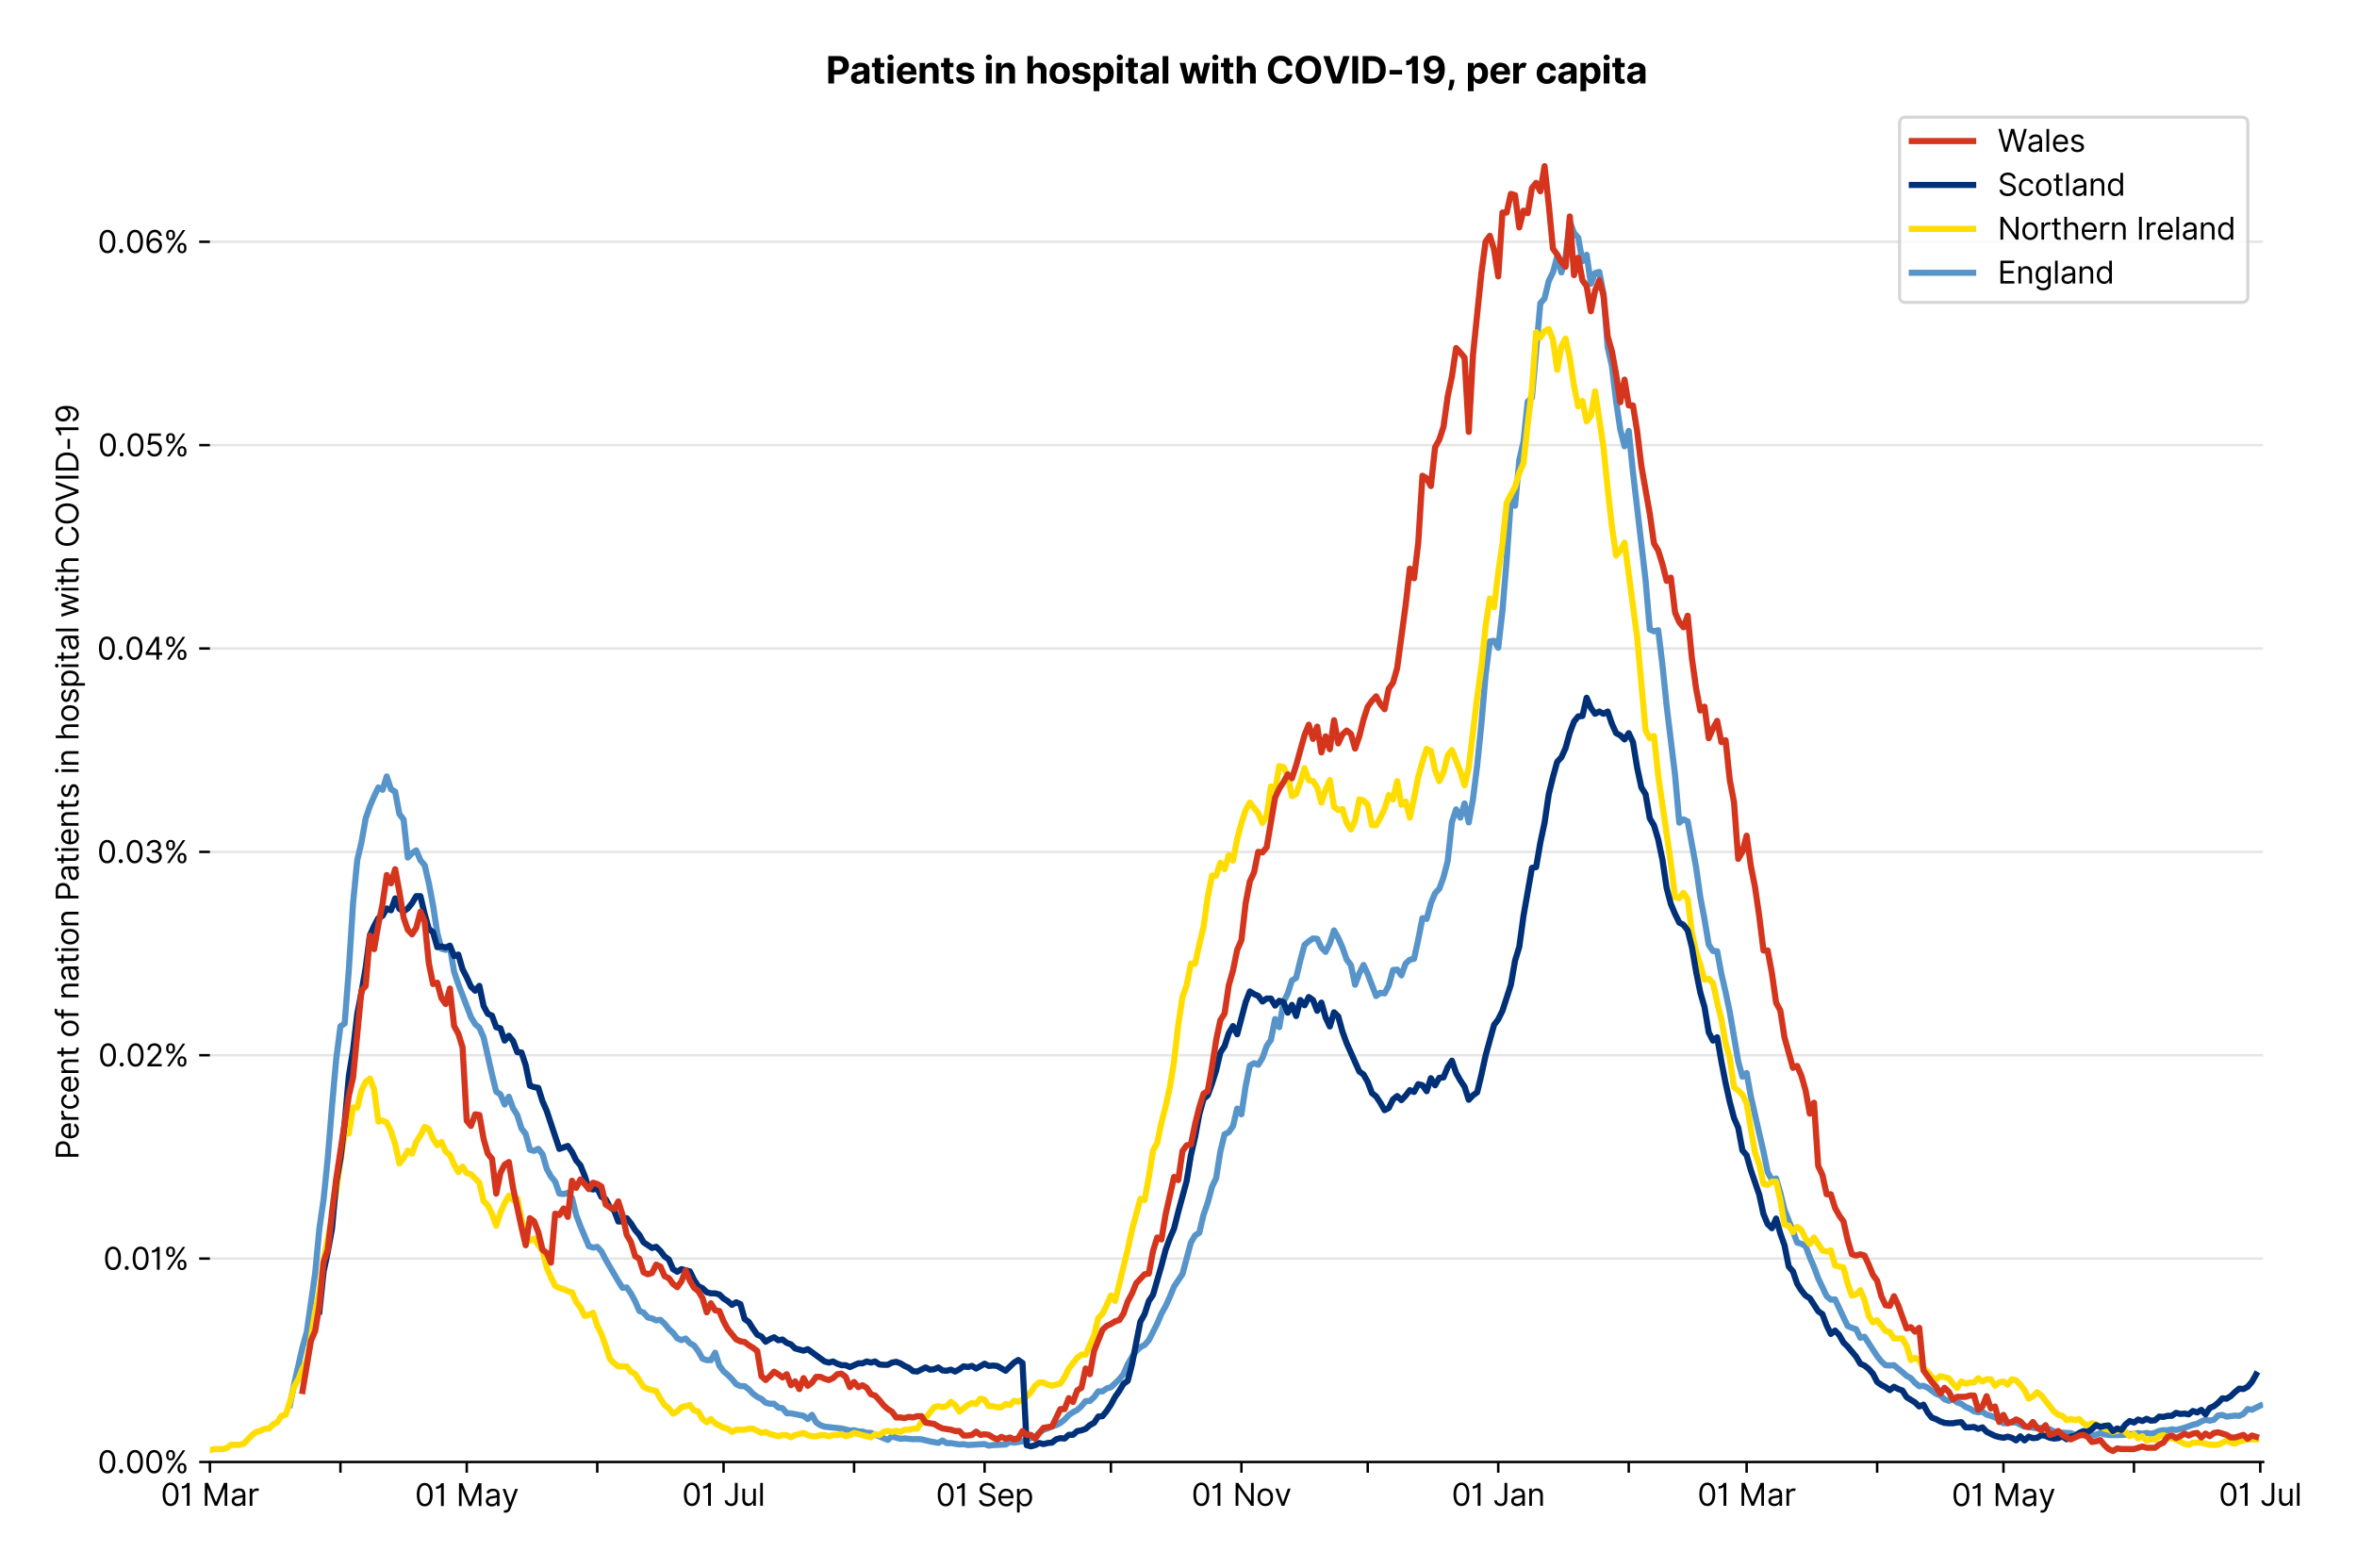 <?xml version="1.0" encoding="utf-8" standalone="no"?>
<!DOCTYPE svg PUBLIC "-//W3C//DTD SVG 1.1//EN"
  "http://www.w3.org/Graphics/SVG/1.1/DTD/svg11.dtd">
<svg version="1.1" viewBox="0 0 768.671 511.234" xmlns="http://www.w3.org/2000/svg" xmlns:xlink="http://www.w3.org/1999/xlink">
 <defs>
  <style type="text/css">*{stroke-linecap:butt;stroke-linejoin:round;}</style>
 </defs>
 <g id="figure_1">
  <g id="patch_1">
   <path d="M 0 511.234 
L 768.671 511.234 
L 768.671 0 
L 0 0 
z
" style="fill:#ffffff;"/>
  </g>
  <g id="axes_1">
   <g id="patch_2">
    <path d="M 68.461 476.745 
L 738.061 476.745 
L 738.061 33.225 
L 68.461 33.225 
z
" style="fill:#ffffff;"/>
   </g>
   <g id="matplotlib.axis_1">
    <g id="xtick_1">
     <g id="line2d_1">
      <defs>
       <path d="M 0 0 
L 0 3.5 
" id="mc4790e4daa" style="stroke:#000000;stroke-width:0.8;"/>
      </defs>
      <g>
       <use style="stroke:#000000;stroke-width:0.8;" x="68.461" xlink:href="#mc4790e4daa" y="476.745"/>
      </g>
     </g>
     <g id="text_1">
      <!-- 01 Mar -->
      <g transform="translate(52.424 491.018)scale(0.1 -0.1)">
       <defs>
        <path d="M 2000 -64 
Q 1230 -64 806 561 
Q 382 1186 382 2327 
Q 382 3459 809 4088 
Q 1236 4718 2000 4718 
Q 2764 4718 3191 4088 
Q 3618 3459 3618 2327 
Q 3618 1186 3194 561 
Q 2771 -64 2000 -64 
z
M 2000 436 
Q 2509 436 2791 927 
Q 3073 1418 3073 2327 
Q 3073 3234 2789 3730 
Q 2505 4227 2000 4227 
Q 1496 4227 1211 3730 
Q 927 3234 927 2327 
Q 927 1418 1210 927 
Q 1493 436 2000 436 
z
" id="Inter-Regular-30" transform="scale(0.016)"/>
        <path d="M 1973 4655 
L 1973 0 
L 1409 0 
L 1409 3836 
L 1373 3836 
Q 1341 3773 1209 3692 
Q 1077 3611 868 3551 
Q 659 3491 391 3491 
L 391 3964 
Q 661 3964 859 4061 
Q 1057 4159 1190 4291 
Q 1323 4423 1392 4529 
Q 1461 4636 1473 4655 
L 1973 4655 
z
" id="Inter-Regular-31" transform="scale(0.016)"/>
        <path id="Inter-Regular-20" transform="scale(0.016)"/>
        <path d="M 564 4655 
L 1236 4655 
L 2818 791 
L 2873 791 
L 4455 4655 
L 5127 4655 
L 5127 0 
L 4600 0 
L 4600 3536 
L 4555 3536 
L 3100 0 
L 2591 0 
L 1136 3536 
L 1091 3536 
L 1091 0 
L 564 0 
L 564 4655 
z
" id="Inter-Regular-4d" transform="scale(0.016)"/>
        <path d="M 1518 -82 
Q 1186 -82 916 44 
Q 646 170 486 410 
Q 327 650 327 991 
Q 327 1291 445 1478 
Q 564 1666 761 1773 
Q 959 1880 1199 1933 
Q 1439 1986 1682 2018 
Q 2000 2059 2199 2080 
Q 2398 2102 2490 2154 
Q 2582 2207 2582 2336 
L 2582 2355 
Q 2582 2691 2399 2877 
Q 2216 3064 1846 3064 
Q 1461 3064 1243 2895 
Q 1025 2727 936 2536 
L 427 2718 
Q 564 3036 792 3214 
Q 1021 3393 1292 3464 
Q 1564 3536 1827 3536 
Q 1996 3536 2215 3496 
Q 2434 3457 2640 3334 
Q 2846 3211 2982 2963 
Q 3118 2716 3118 2300 
L 3118 0 
L 2582 0 
L 2582 473 
L 2555 473 
Q 2500 359 2373 229 
Q 2246 100 2034 9 
Q 1823 -82 1518 -82 
z
M 1600 400 
Q 1918 400 2137 525 
Q 2357 650 2469 847 
Q 2582 1045 2582 1264 
L 2582 1755 
Q 2548 1714 2433 1681 
Q 2318 1648 2169 1624 
Q 2021 1600 1881 1583 
Q 1741 1566 1655 1555 
Q 1446 1527 1265 1467 
Q 1084 1407 974 1287 
Q 864 1168 864 964 
Q 864 684 1072 542 
Q 1280 400 1600 400 
z
" id="Inter-Regular-61" transform="scale(0.016)"/>
        <path d="M 491 0 
L 491 3491 
L 1009 3491 
L 1009 2964 
L 1046 2964 
Q 1139 3223 1389 3384 
Q 1639 3545 1955 3545 
Q 2100 3545 2209 3511 
Q 2318 3477 2400 3418 
L 2218 2964 
Q 2161 2993 2085 3010 
Q 2009 3027 1909 3027 
Q 1527 3027 1277 2794 
Q 1027 2561 1027 2209 
L 1027 0 
L 491 0 
z
" id="Inter-Regular-72" transform="scale(0.016)"/>
       </defs>
       <use xlink:href="#Inter-Regular-30"/>
       <use x="62.5" xlink:href="#Inter-Regular-31"/>
       <use x="106.676" xlink:href="#Inter-Regular-20"/>
       <use x="134.801" xlink:href="#Inter-Regular-4d"/>
       <use x="225.994" xlink:href="#Inter-Regular-61"/>
       <use x="282.386" xlink:href="#Inter-Regular-72"/>
      </g>
     </g>
    </g>
    <g id="xtick_2">
     <g id="line2d_2">
      <g>
       <use style="stroke:#000000;stroke-width:0.8;" x="111.025" xlink:href="#mc4790e4daa" y="476.745"/>
      </g>
     </g>
    </g>
    <g id="xtick_3">
     <g id="line2d_3">
      <g>
       <use style="stroke:#000000;stroke-width:0.8;" x="152.216" xlink:href="#mc4790e4daa" y="476.745"/>
      </g>
     </g>
     <g id="text_2">
      <!-- 01 May -->
      <g transform="translate(135.313 491.117)scale(0.1 -0.1)">
       <defs>
        <path d="M 818 -1355 
Q 682 -1355 575 -1333 
Q 468 -1311 427 -1291 
L 564 -818 
Q 857 -893 1053 -814 
Q 1250 -736 1391 -345 
L 1509 -18 
L 218 3491 
L 800 3491 
L 1764 709 
L 1800 709 
L 2764 3491 
L 3346 3491 
L 1846 -564 
Q 1550 -1355 818 -1355 
z
" id="Inter-Regular-79" transform="scale(0.016)"/>
       </defs>
       <use xlink:href="#Inter-Regular-30"/>
       <use x="62.5" xlink:href="#Inter-Regular-31"/>
       <use x="106.676" xlink:href="#Inter-Regular-20"/>
       <use x="134.801" xlink:href="#Inter-Regular-4d"/>
       <use x="225.994" xlink:href="#Inter-Regular-61"/>
       <use x="282.386" xlink:href="#Inter-Regular-79"/>
      </g>
     </g>
    </g>
    <g id="xtick_4">
     <g id="line2d_4">
      <g>
       <use style="stroke:#000000;stroke-width:0.8;" x="194.78" xlink:href="#mc4790e4daa" y="476.745"/>
      </g>
     </g>
    </g>
    <g id="xtick_5">
     <g id="line2d_5">
      <g>
       <use style="stroke:#000000;stroke-width:0.8;" x="235.971" xlink:href="#mc4790e4daa" y="476.745"/>
      </g>
     </g>
     <g id="text_3">
      <!-- 01 Jul -->
      <g transform="translate(222.427 491.018)scale(0.1 -0.1)">
       <defs>
        <path d="M 2346 4655 
L 2909 4655 
L 2909 1327 
Q 2909 657 2549 296 
Q 2189 -64 1582 -64 
Q 1200 -64 902 76 
Q 605 216 434 475 
Q 264 734 264 1091 
L 818 1091 
Q 818 795 1034 615 
Q 1250 436 1582 436 
Q 1948 436 2147 664 
Q 2346 893 2346 1327 
L 2346 4655 
z
" id="Inter-Regular-4a" transform="scale(0.016)"/>
        <path d="M 2691 1427 
L 2691 3491 
L 3227 3491 
L 3227 0 
L 2691 0 
L 2691 591 
L 2655 591 
Q 2532 325 2273 140 
Q 2014 -45 1618 -45 
Q 1127 -45 809 280 
Q 491 605 491 1273 
L 491 3491 
L 1027 3491 
L 1027 1309 
Q 1027 927 1242 700 
Q 1457 473 1791 473 
Q 1991 473 2199 575 
Q 2407 677 2549 888 
Q 2691 1100 2691 1427 
z
" id="Inter-Regular-75" transform="scale(0.016)"/>
        <path d="M 1027 4655 
L 1027 0 
L 491 0 
L 491 4655 
L 1027 4655 
z
" id="Inter-Regular-6c" transform="scale(0.016)"/>
       </defs>
       <use xlink:href="#Inter-Regular-30"/>
       <use x="62.5" xlink:href="#Inter-Regular-31"/>
       <use x="106.676" xlink:href="#Inter-Regular-20"/>
       <use x="134.801" xlink:href="#Inter-Regular-4a"/>
       <use x="189.063" xlink:href="#Inter-Regular-75"/>
       <use x="247.159" xlink:href="#Inter-Regular-6c"/>
      </g>
     </g>
    </g>
    <g id="xtick_6">
     <g id="line2d_6">
      <g>
       <use style="stroke:#000000;stroke-width:0.8;" x="278.535" xlink:href="#mc4790e4daa" y="476.745"/>
      </g>
     </g>
    </g>
    <g id="xtick_7">
     <g id="line2d_7">
      <g>
       <use style="stroke:#000000;stroke-width:0.8;" x="321.099" xlink:href="#mc4790e4daa" y="476.745"/>
      </g>
     </g>
     <g id="text_4">
      <!-- 01 Sep -->
      <g transform="translate(305.211 491.117)scale(0.1 -0.1)">
       <defs>
        <path d="M 3109 3491 
Q 3068 3836 2777 4027 
Q 2486 4218 2064 4218 
Q 1600 4218 1318 3999 
Q 1036 3780 1036 3445 
Q 1036 3195 1189 3042 
Q 1343 2889 1553 2803 
Q 1764 2718 1936 2673 
L 2409 2545 
Q 2591 2498 2815 2414 
Q 3039 2330 3244 2185 
Q 3450 2041 3584 1816 
Q 3718 1591 3718 1264 
Q 3718 886 3521 581 
Q 3325 277 2949 97 
Q 2573 -82 2036 -82 
Q 1286 -82 845 272 
Q 405 627 364 1200 
L 946 1200 
Q 968 936 1124 764 
Q 1280 593 1519 510 
Q 1759 427 2036 427 
Q 2359 427 2616 533 
Q 2873 639 3023 828 
Q 3173 1018 3173 1273 
Q 3173 1505 3043 1650 
Q 2914 1795 2702 1886 
Q 2491 1977 2246 2045 
L 1673 2209 
Q 1127 2366 809 2657 
Q 491 2948 491 3418 
Q 491 3809 703 4101 
Q 916 4393 1276 4555 
Q 1636 4718 2082 4718 
Q 2532 4718 2882 4558 
Q 3232 4398 3437 4120 
Q 3643 3843 3655 3491 
L 3109 3491 
z
" id="Inter-Regular-53" transform="scale(0.016)"/>
        <path d="M 1955 -73 
Q 1450 -73 1085 151 
Q 721 375 524 778 
Q 327 1182 327 1718 
Q 327 2255 524 2665 
Q 721 3075 1074 3305 
Q 1427 3536 1900 3536 
Q 2173 3536 2439 3445 
Q 2705 3355 2923 3151 
Q 3141 2948 3270 2614 
Q 3400 2280 3400 1791 
L 3400 1564 
L 866 1564 
Q 884 1005 1183 707 
Q 1482 409 1955 409 
Q 2271 409 2498 545 
Q 2725 682 2827 955 
L 3346 809 
Q 3223 414 2854 170 
Q 2486 -73 1955 -73 
z
M 866 2027 
L 2855 2027 
Q 2855 2470 2595 2762 
Q 2336 3055 1900 3055 
Q 1593 3055 1368 2911 
Q 1143 2768 1013 2533 
Q 884 2298 866 2027 
z
" id="Inter-Regular-65" transform="scale(0.016)"/>
        <path d="M 491 -1309 
L 491 3491 
L 1009 3491 
L 1009 2936 
L 1073 2936 
Q 1132 3027 1237 3169 
Q 1343 3311 1542 3423 
Q 1741 3536 2082 3536 
Q 2523 3536 2859 3315 
Q 3196 3095 3384 2690 
Q 3573 2286 3573 1736 
Q 3573 1182 3384 776 
Q 3196 370 2861 148 
Q 2527 -73 2091 -73 
Q 1755 -73 1552 39 
Q 1350 152 1241 296 
Q 1132 441 1073 536 
L 1027 536 
L 1027 -1309 
L 491 -1309 
z
M 1018 1745 
Q 1018 1152 1276 780 
Q 1534 409 2018 409 
Q 2355 409 2581 587 
Q 2807 766 2921 1069 
Q 3036 1373 3036 1745 
Q 3036 2114 2923 2410 
Q 2811 2707 2585 2881 
Q 2359 3055 2018 3055 
Q 1527 3055 1272 2693 
Q 1018 2332 1018 1745 
z
" id="Inter-Regular-70" transform="scale(0.016)"/>
       </defs>
       <use xlink:href="#Inter-Regular-30"/>
       <use x="62.5" xlink:href="#Inter-Regular-31"/>
       <use x="106.676" xlink:href="#Inter-Regular-20"/>
       <use x="134.801" xlink:href="#Inter-Regular-53"/>
       <use x="198.58" xlink:href="#Inter-Regular-65"/>
       <use x="256.818" xlink:href="#Inter-Regular-70"/>
      </g>
     </g>
    </g>
    <g id="xtick_8">
     <g id="line2d_8">
      <g>
       <use style="stroke:#000000;stroke-width:0.8;" x="362.289" xlink:href="#mc4790e4daa" y="476.745"/>
      </g>
     </g>
    </g>
    <g id="xtick_9">
     <g id="line2d_9">
      <g>
       <use style="stroke:#000000;stroke-width:0.8;" x="404.853" xlink:href="#mc4790e4daa" y="476.745"/>
      </g>
     </g>
     <g id="text_5">
      <!-- 01 Nov -->
      <g transform="translate(388.582 491.018)scale(0.1 -0.1)">
       <defs>
        <path d="M 4255 4655 
L 4255 0 
L 3709 0 
L 1173 3655 
L 1127 3655 
L 1127 0 
L 564 0 
L 564 4655 
L 1109 4655 
L 3655 991 
L 3700 991 
L 3700 4655 
L 4255 4655 
z
" id="Inter-Regular-4e" transform="scale(0.016)"/>
        <path d="M 1909 -73 
Q 1436 -73 1080 152 
Q 725 377 526 781 
Q 327 1186 327 1727 
Q 327 2273 526 2679 
Q 725 3086 1080 3311 
Q 1436 3536 1909 3536 
Q 2382 3536 2737 3311 
Q 3093 3086 3292 2679 
Q 3491 2273 3491 1727 
Q 3491 1186 3292 781 
Q 3093 377 2737 152 
Q 2382 -73 1909 -73 
z
M 1909 409 
Q 2268 409 2500 593 
Q 2732 777 2843 1077 
Q 2955 1377 2955 1727 
Q 2955 2077 2843 2379 
Q 2732 2682 2500 2868 
Q 2268 3055 1909 3055 
Q 1550 3055 1318 2868 
Q 1086 2682 975 2379 
Q 864 2077 864 1727 
Q 864 1377 975 1077 
Q 1086 777 1318 593 
Q 1550 409 1909 409 
z
" id="Inter-Regular-6f" transform="scale(0.016)"/>
        <path d="M 3346 3491 
L 2055 0 
L 1509 0 
L 218 3491 
L 800 3491 
L 1764 709 
L 1800 709 
L 2764 3491 
L 3346 3491 
z
" id="Inter-Regular-76" transform="scale(0.016)"/>
       </defs>
       <use xlink:href="#Inter-Regular-30"/>
       <use x="62.5" xlink:href="#Inter-Regular-31"/>
       <use x="106.676" xlink:href="#Inter-Regular-20"/>
       <use x="134.801" xlink:href="#Inter-Regular-4e"/>
       <use x="210.085" xlink:href="#Inter-Regular-6f"/>
       <use x="269.744" xlink:href="#Inter-Regular-76"/>
      </g>
     </g>
    </g>
    <g id="xtick_10">
     <g id="line2d_10">
      <g>
       <use style="stroke:#000000;stroke-width:0.8;" x="446.044" xlink:href="#mc4790e4daa" y="476.745"/>
      </g>
     </g>
    </g>
    <g id="xtick_11">
     <g id="line2d_11">
      <g>
       <use style="stroke:#000000;stroke-width:0.8;" x="488.608" xlink:href="#mc4790e4daa" y="476.745"/>
      </g>
     </g>
     <g id="text_6">
      <!-- 01 Jan -->
      <g transform="translate(473.409 491.018)scale(0.1 -0.1)">
       <defs>
        <path d="M 1027 2100 
L 1027 0 
L 491 0 
L 491 3491 
L 1009 3491 
L 1009 2945 
L 1055 2945 
Q 1177 3211 1427 3373 
Q 1677 3536 2073 3536 
Q 2602 3536 2928 3211 
Q 3255 2886 3255 2218 
L 3255 0 
L 2718 0 
L 2718 2182 
Q 2718 2593 2504 2824 
Q 2291 3055 1918 3055 
Q 1534 3055 1280 2806 
Q 1027 2557 1027 2100 
z
" id="Inter-Regular-6e" transform="scale(0.016)"/>
       </defs>
       <use xlink:href="#Inter-Regular-30"/>
       <use x="62.5" xlink:href="#Inter-Regular-31"/>
       <use x="106.676" xlink:href="#Inter-Regular-20"/>
       <use x="134.801" xlink:href="#Inter-Regular-4a"/>
       <use x="189.063" xlink:href="#Inter-Regular-61"/>
       <use x="245.455" xlink:href="#Inter-Regular-6e"/>
      </g>
     </g>
    </g>
    <g id="xtick_12">
     <g id="line2d_12">
      <g>
       <use style="stroke:#000000;stroke-width:0.8;" x="531.172" xlink:href="#mc4790e4daa" y="476.745"/>
      </g>
     </g>
    </g>
    <g id="xtick_13">
     <g id="line2d_13">
      <g>
       <use style="stroke:#000000;stroke-width:0.8;" x="569.617" xlink:href="#mc4790e4daa" y="476.745"/>
      </g>
     </g>
     <g id="text_7">
      <!-- 01 Mar -->
      <g transform="translate(553.58 491.018)scale(0.1 -0.1)">
       <use xlink:href="#Inter-Regular-30"/>
       <use x="62.5" xlink:href="#Inter-Regular-31"/>
       <use x="106.676" xlink:href="#Inter-Regular-20"/>
       <use x="134.801" xlink:href="#Inter-Regular-4d"/>
       <use x="225.994" xlink:href="#Inter-Regular-61"/>
       <use x="282.386" xlink:href="#Inter-Regular-72"/>
      </g>
     </g>
    </g>
    <g id="xtick_14">
     <g id="line2d_14">
      <g>
       <use style="stroke:#000000;stroke-width:0.8;" x="612.181" xlink:href="#mc4790e4daa" y="476.745"/>
      </g>
     </g>
    </g>
    <g id="xtick_15">
     <g id="line2d_15">
      <g>
       <use style="stroke:#000000;stroke-width:0.8;" x="653.372" xlink:href="#mc4790e4daa" y="476.745"/>
      </g>
     </g>
     <g id="text_8">
      <!-- 01 May -->
      <g transform="translate(636.469 491.117)scale(0.1 -0.1)">
       <use xlink:href="#Inter-Regular-30"/>
       <use x="62.5" xlink:href="#Inter-Regular-31"/>
       <use x="106.676" xlink:href="#Inter-Regular-20"/>
       <use x="134.801" xlink:href="#Inter-Regular-4d"/>
       <use x="225.994" xlink:href="#Inter-Regular-61"/>
       <use x="282.386" xlink:href="#Inter-Regular-79"/>
      </g>
     </g>
    </g>
    <g id="xtick_16">
     <g id="line2d_16">
      <g>
       <use style="stroke:#000000;stroke-width:0.8;" x="695.936" xlink:href="#mc4790e4daa" y="476.745"/>
      </g>
     </g>
    </g>
    <g id="xtick_17">
     <g id="line2d_17">
      <g>
       <use style="stroke:#000000;stroke-width:0.8;" x="737.127" xlink:href="#mc4790e4daa" y="476.745"/>
      </g>
     </g>
     <g id="text_9">
      <!-- 01 Jul -->
      <g transform="translate(723.583 491.018)scale(0.1 -0.1)">
       <use xlink:href="#Inter-Regular-30"/>
       <use x="62.5" xlink:href="#Inter-Regular-31"/>
       <use x="106.676" xlink:href="#Inter-Regular-20"/>
       <use x="134.801" xlink:href="#Inter-Regular-4a"/>
       <use x="189.063" xlink:href="#Inter-Regular-75"/>
       <use x="247.159" xlink:href="#Inter-Regular-6c"/>
      </g>
     </g>
    </g>
   </g>
   <g id="matplotlib.axis_2">
    <g id="ytick_1">
     <g id="line2d_18">
      <path clip-path="url(#pe5ec9a702e)" d="M 68.461 476.745 
L 738.061 476.745 
" style="fill:none;stroke:#e5e5e5;stroke-linecap:square;stroke-width:0.8;"/>
     </g>
     <g id="line2d_19">
      <defs>
       <path d="M 0 0 
L -3.5 0 
" id="m0ab09af371" style="stroke:#000000;stroke-width:0.8;"/>
      </defs>
      <g>
       <use style="stroke:#000000;stroke-width:0.8;" x="68.461" xlink:href="#m0ab09af371" y="476.745"/>
      </g>
     </g>
     <g id="text_10">
      <!-- 0.00% -->
      <g transform="translate(31.83 480.382)scale(0.1 -0.1)">
       <defs>
        <path d="M 882 -36 
Q 714 -36 593 84 
Q 473 205 473 373 
Q 473 541 593 661 
Q 714 782 882 782 
Q 1050 782 1170 661 
Q 1291 541 1291 373 
Q 1291 205 1170 84 
Q 1050 -36 882 -36 
z
" id="Inter-Regular-2e" transform="scale(0.016)"/>
        <path d="M 2855 873 
L 2855 1118 
Q 2855 1373 2960 1585 
Q 3066 1798 3269 1926 
Q 3473 2055 3764 2055 
Q 4059 2055 4259 1926 
Q 4459 1798 4561 1585 
Q 4664 1373 4664 1118 
L 4664 873 
Q 4664 618 4560 405 
Q 4457 193 4256 64 
Q 4055 -64 3764 -64 
Q 3468 -64 3266 64 
Q 3064 193 2959 405 
Q 2855 618 2855 873 
z
M 536 3536 
L 536 3782 
Q 536 4036 642 4248 
Q 748 4461 951 4589 
Q 1155 4718 1446 4718 
Q 1741 4718 1941 4589 
Q 2141 4461 2243 4248 
Q 2346 4036 2346 3782 
L 2346 3536 
Q 2346 3282 2242 3069 
Q 2139 2857 1937 2728 
Q 1736 2600 1446 2600 
Q 1150 2600 948 2728 
Q 746 2857 641 3069 
Q 536 3282 536 3536 
z
M 709 0 
L 3909 4655 
L 4427 4655 
L 1227 0 
L 709 0 
z
M 3318 1118 
L 3318 873 
Q 3318 661 3418 494 
Q 3518 327 3764 327 
Q 4002 327 4101 494 
Q 4200 661 4200 873 
L 4200 1118 
Q 4200 1330 4104 1497 
Q 4009 1664 3764 1664 
Q 3525 1664 3421 1497 
Q 3318 1330 3318 1118 
z
M 1000 3782 
L 1000 3536 
Q 1000 3325 1100 3158 
Q 1200 2991 1446 2991 
Q 1684 2991 1783 3158 
Q 1882 3325 1882 3536 
L 1882 3782 
Q 1882 3993 1786 4160 
Q 1691 4327 1446 4327 
Q 1207 4327 1103 4160 
Q 1000 3993 1000 3782 
z
" id="Inter-Regular-25" transform="scale(0.016)"/>
       </defs>
       <use xlink:href="#Inter-Regular-30"/>
       <use x="62.5" xlink:href="#Inter-Regular-2e"/>
       <use x="90.057" xlink:href="#Inter-Regular-30"/>
       <use x="152.557" xlink:href="#Inter-Regular-30"/>
       <use x="215.057" xlink:href="#Inter-Regular-25"/>
      </g>
     </g>
    </g>
    <g id="ytick_2">
     <g id="line2d_20">
      <path clip-path="url(#pe5ec9a702e)" d="M 68.461 410.428 
L 738.061 410.428 
" style="fill:none;stroke:#e5e5e5;stroke-linecap:square;stroke-width:0.8;"/>
     </g>
     <g id="line2d_21">
      <g>
       <use style="stroke:#000000;stroke-width:0.8;" x="68.461" xlink:href="#m0ab09af371" y="410.428"/>
      </g>
     </g>
     <g id="text_11">
      <!-- 0.01% -->
      <g transform="translate(33.663 414.064)scale(0.1 -0.1)">
       <use xlink:href="#Inter-Regular-30"/>
       <use x="62.5" xlink:href="#Inter-Regular-2e"/>
       <use x="90.057" xlink:href="#Inter-Regular-30"/>
       <use x="152.557" xlink:href="#Inter-Regular-31"/>
       <use x="196.733" xlink:href="#Inter-Regular-25"/>
      </g>
     </g>
    </g>
    <g id="ytick_3">
     <g id="line2d_22">
      <path clip-path="url(#pe5ec9a702e)" d="M 68.461 344.111 
L 738.061 344.111 
" style="fill:none;stroke:#e5e5e5;stroke-linecap:square;stroke-width:0.8;"/>
     </g>
     <g id="line2d_23">
      <g>
       <use style="stroke:#000000;stroke-width:0.8;" x="68.461" xlink:href="#m0ab09af371" y="344.111"/>
      </g>
     </g>
     <g id="text_12">
      <!-- 0.02% -->
      <g transform="translate(32.028 347.747)scale(0.1 -0.1)">
       <defs>
        <path d="M 482 0 
L 482 409 
L 2018 2091 
Q 2289 2386 2464 2605 
Q 2639 2825 2724 3019 
Q 2809 3214 2809 3427 
Q 2809 3795 2553 4011 
Q 2298 4227 1918 4227 
Q 1514 4227 1275 3985 
Q 1036 3743 1036 3345 
L 500 3345 
Q 500 3755 688 4064 
Q 877 4373 1203 4545 
Q 1530 4718 1936 4718 
Q 2346 4718 2661 4545 
Q 2977 4373 3156 4079 
Q 3336 3786 3336 3427 
Q 3336 3170 3244 2926 
Q 3152 2682 2926 2383 
Q 2700 2084 2300 1655 
L 1255 536 
L 1255 500 
L 3418 500 
L 3418 0 
L 482 0 
z
" id="Inter-Regular-32" transform="scale(0.016)"/>
       </defs>
       <use xlink:href="#Inter-Regular-30"/>
       <use x="62.5" xlink:href="#Inter-Regular-2e"/>
       <use x="90.057" xlink:href="#Inter-Regular-30"/>
       <use x="152.557" xlink:href="#Inter-Regular-32"/>
       <use x="213.068" xlink:href="#Inter-Regular-25"/>
      </g>
     </g>
    </g>
    <g id="ytick_4">
     <g id="line2d_24">
      <path clip-path="url(#pe5ec9a702e)" d="M 68.461 277.793 
L 738.061 277.793 
" style="fill:none;stroke:#e5e5e5;stroke-linecap:square;stroke-width:0.8;"/>
     </g>
     <g id="line2d_25">
      <g>
       <use style="stroke:#000000;stroke-width:0.8;" x="68.461" xlink:href="#m0ab09af371" y="277.793"/>
      </g>
     </g>
     <g id="text_13">
      <!-- 0.03% -->
      <g transform="translate(31.716 281.43)scale(0.1 -0.1)">
       <defs>
        <path d="M 2055 -64 
Q 1605 -64 1253 90 
Q 902 245 696 521 
Q 491 798 473 1164 
L 1046 1164 
Q 1071 827 1356 631 
Q 1641 436 2046 436 
Q 2493 436 2783 664 
Q 3073 893 3073 1264 
Q 3073 1650 2787 1893 
Q 2502 2136 1973 2136 
L 1600 2136 
L 1600 2636 
L 1973 2636 
Q 2386 2636 2647 2856 
Q 2909 3077 2909 3445 
Q 2909 3798 2679 4012 
Q 2450 4227 2064 4227 
Q 1823 4227 1610 4139 
Q 1398 4052 1264 3887 
Q 1130 3723 1118 3491 
L 573 3491 
Q 586 3857 793 4133 
Q 1000 4409 1335 4563 
Q 1671 4718 2073 4718 
Q 2505 4718 2814 4544 
Q 3123 4370 3289 4086 
Q 3455 3802 3455 3473 
Q 3455 3080 3249 2802 
Q 3043 2525 2691 2418 
L 2691 2382 
Q 3132 2309 3379 2008 
Q 3627 1707 3627 1264 
Q 3627 884 3421 583 
Q 3216 282 2861 109 
Q 2507 -64 2055 -64 
z
" id="Inter-Regular-33" transform="scale(0.016)"/>
       </defs>
       <use xlink:href="#Inter-Regular-30"/>
       <use x="62.5" xlink:href="#Inter-Regular-2e"/>
       <use x="90.057" xlink:href="#Inter-Regular-30"/>
       <use x="152.557" xlink:href="#Inter-Regular-33"/>
       <use x="216.193" xlink:href="#Inter-Regular-25"/>
      </g>
     </g>
    </g>
    <g id="ytick_5">
     <g id="line2d_26">
      <path clip-path="url(#pe5ec9a702e)" d="M 68.461 211.476 
L 738.061 211.476 
" style="fill:none;stroke:#e5e5e5;stroke-linecap:square;stroke-width:0.8;"/>
     </g>
     <g id="line2d_27">
      <g>
       <use style="stroke:#000000;stroke-width:0.8;" x="68.461" xlink:href="#m0ab09af371" y="211.476"/>
      </g>
     </g>
     <g id="text_14">
      <!-- 0.04% -->
      <g transform="translate(31.659 215.113)scale(0.1 -0.1)">
       <defs>
        <path d="M 373 955 
L 373 1418 
L 2418 4655 
L 3100 4655 
L 3100 1455 
L 3736 1455 
L 3736 955 
L 3100 955 
L 3100 0 
L 2564 0 
L 2564 955 
L 373 955 
z
M 2564 1455 
L 2564 3936 
L 2527 3936 
L 982 1491 
L 982 1455 
L 2564 1455 
z
" id="Inter-Regular-34" transform="scale(0.016)"/>
       </defs>
       <use xlink:href="#Inter-Regular-30"/>
       <use x="62.5" xlink:href="#Inter-Regular-2e"/>
       <use x="90.057" xlink:href="#Inter-Regular-30"/>
       <use x="152.557" xlink:href="#Inter-Regular-34"/>
       <use x="216.761" xlink:href="#Inter-Regular-25"/>
      </g>
     </g>
    </g>
    <g id="ytick_6">
     <g id="line2d_28">
      <path clip-path="url(#pe5ec9a702e)" d="M 68.461 145.159 
L 738.061 145.159 
" style="fill:none;stroke:#e5e5e5;stroke-linecap:square;stroke-width:0.8;"/>
     </g>
     <g id="line2d_29">
      <g>
       <use style="stroke:#000000;stroke-width:0.8;" x="68.461" xlink:href="#m0ab09af371" y="145.159"/>
      </g>
     </g>
     <g id="text_15">
      <!-- 0.05% -->
      <g transform="translate(32 148.796)scale(0.1 -0.1)">
       <defs>
        <path d="M 1936 -64 
Q 1536 -64 1216 95 
Q 896 255 702 532 
Q 509 809 491 1164 
L 1036 1164 
Q 1068 848 1324 642 
Q 1580 436 1936 436 
Q 2223 436 2447 570 
Q 2671 705 2799 940 
Q 2927 1175 2927 1473 
Q 2927 1777 2794 2017 
Q 2661 2257 2429 2395 
Q 2198 2534 1900 2536 
Q 1686 2539 1461 2472 
Q 1236 2405 1091 2300 
L 564 2364 
L 846 4655 
L 3264 4655 
L 3264 4155 
L 1318 4155 
L 1155 2782 
L 1182 2782 
Q 1325 2895 1541 2970 
Q 1757 3045 1991 3045 
Q 2418 3045 2753 2842 
Q 3089 2639 3281 2286 
Q 3473 1934 3473 1482 
Q 3473 1036 3274 687 
Q 3075 339 2727 137 
Q 2380 -64 1936 -64 
z
" id="Inter-Regular-35" transform="scale(0.016)"/>
       </defs>
       <use xlink:href="#Inter-Regular-30"/>
       <use x="62.5" xlink:href="#Inter-Regular-2e"/>
       <use x="90.057" xlink:href="#Inter-Regular-30"/>
       <use x="152.557" xlink:href="#Inter-Regular-35"/>
       <use x="213.352" xlink:href="#Inter-Regular-25"/>
      </g>
     </g>
    </g>
    <g id="ytick_7">
     <g id="line2d_30">
      <path clip-path="url(#pe5ec9a702e)" d="M 68.461 78.842 
L 738.061 78.842 
" style="fill:none;stroke:#e5e5e5;stroke-linecap:square;stroke-width:0.8;"/>
     </g>
     <g id="line2d_31">
      <g>
       <use style="stroke:#000000;stroke-width:0.8;" x="68.461" xlink:href="#m0ab09af371" y="78.842"/>
      </g>
     </g>
     <g id="text_16">
      <!-- 0.06% -->
      <g transform="translate(31.844 82.478)scale(0.1 -0.1)">
       <defs>
        <path d="M 2027 -64 
Q 1741 -59 1454 45 
Q 1168 150 932 399 
Q 696 648 552 1074 
Q 409 1500 409 2145 
Q 409 3386 861 4056 
Q 1314 4727 2100 4727 
Q 2686 4727 3073 4384 
Q 3461 4041 3546 3491 
L 2991 3491 
Q 2914 3811 2691 4019 
Q 2468 4227 2100 4227 
Q 1559 4227 1249 3755 
Q 939 3284 936 2427 
L 973 2427 
Q 1164 2716 1461 2880 
Q 1759 3045 2118 3045 
Q 2518 3045 2850 2846 
Q 3182 2648 3382 2299 
Q 3582 1950 3582 1500 
Q 3582 1068 3389 710 
Q 3196 352 2847 142 
Q 2498 -68 2027 -64 
z
M 2027 436 
Q 2314 436 2542 579 
Q 2771 723 2903 964 
Q 3036 1205 3036 1500 
Q 3036 1789 2908 2026 
Q 2780 2264 2556 2404 
Q 2332 2545 2046 2545 
Q 1757 2545 1525 2397 
Q 1293 2250 1157 2010 
Q 1021 1770 1018 1491 
Q 1018 1214 1149 973 
Q 1280 732 1508 584 
Q 1736 436 2027 436 
z
" id="Inter-Regular-36" transform="scale(0.016)"/>
       </defs>
       <use xlink:href="#Inter-Regular-30"/>
       <use x="62.5" xlink:href="#Inter-Regular-2e"/>
       <use x="90.057" xlink:href="#Inter-Regular-30"/>
       <use x="152.557" xlink:href="#Inter-Regular-36"/>
       <use x="214.915" xlink:href="#Inter-Regular-25"/>
      </g>
     </g>
    </g>
    <g id="text_17">
     <!-- Percent of nation Patients in hospital with COVID-19 -->
     <g transform="translate(25.614 378.105)rotate(-90)scale(0.1 -0.1)">
      <defs>
       <path d="M 564 0 
L 564 4655 
L 2136 4655 
Q 2684 4655 3033 4458 
Q 3382 4261 3550 3927 
Q 3718 3593 3718 3182 
Q 3718 2770 3551 2434 
Q 3384 2098 3036 1899 
Q 2689 1700 2146 1700 
L 1127 1700 
L 1127 0 
L 564 0 
z
M 1127 2200 
L 2127 2200 
Q 2689 2200 2926 2482 
Q 3164 2764 3164 3182 
Q 3164 3602 2925 3878 
Q 2686 4155 2118 4155 
L 1127 4155 
L 1127 2200 
z
" id="Inter-Regular-50" transform="scale(0.016)"/>
       <path d="M 1909 -73 
Q 1418 -73 1063 159 
Q 709 391 518 798 
Q 327 1205 327 1727 
Q 327 2259 524 2667 
Q 721 3075 1074 3305 
Q 1427 3536 1900 3536 
Q 2268 3536 2563 3400 
Q 2859 3264 3047 3018 
Q 3236 2773 3282 2445 
L 2746 2445 
Q 2684 2684 2474 2869 
Q 2264 3055 1909 3055 
Q 1439 3055 1151 2697 
Q 864 2339 864 1745 
Q 864 1139 1148 774 
Q 1432 409 1909 409 
Q 2223 409 2447 570 
Q 2671 732 2746 1018 
L 3282 1018 
Q 3236 709 3058 462 
Q 2880 216 2588 71 
Q 2296 -73 1909 -73 
z
" id="Inter-Regular-63" transform="scale(0.016)"/>
       <path d="M 2009 3491 
L 2009 3036 
L 1264 3036 
L 1264 1000 
Q 1264 773 1331 660 
Q 1398 548 1503 510 
Q 1609 473 1727 473 
Q 1816 473 1873 483 
Q 1930 493 1964 500 
L 2073 18 
Q 2018 -2 1920 -23 
Q 1823 -45 1673 -45 
Q 1446 -45 1228 52 
Q 1011 150 869 350 
Q 727 550 727 855 
L 727 3036 
L 200 3036 
L 200 3491 
L 727 3491 
L 727 4327 
L 1264 4327 
L 1264 3491 
L 2009 3491 
z
" id="Inter-Regular-74" transform="scale(0.016)"/>
       <path d="M 2046 3491 
L 2046 3036 
L 1264 3036 
L 1264 0 
L 727 0 
L 727 3036 
L 164 3036 
L 164 3491 
L 727 3491 
L 727 3973 
Q 727 4273 868 4473 
Q 1009 4673 1234 4773 
Q 1459 4873 1709 4873 
Q 1907 4873 2032 4841 
Q 2157 4809 2218 4782 
L 2064 4318 
Q 2023 4332 1951 4352 
Q 1880 4373 1764 4373 
Q 1498 4373 1381 4239 
Q 1264 4105 1264 3845 
L 1264 3491 
L 2046 3491 
z
" id="Inter-Regular-66" transform="scale(0.016)"/>
       <path d="M 491 0 
L 491 3491 
L 1027 3491 
L 1027 0 
L 491 0 
z
M 764 4073 
Q 607 4073 494 4179 
Q 382 4286 382 4436 
Q 382 4586 494 4693 
Q 607 4800 764 4800 
Q 921 4800 1033 4693 
Q 1146 4586 1146 4436 
Q 1146 4286 1033 4179 
Q 921 4073 764 4073 
z
" id="Inter-Regular-69" transform="scale(0.016)"/>
       <path d="M 2964 2709 
L 2482 2573 
Q 2411 2755 2245 2914 
Q 2080 3073 1727 3073 
Q 1407 3073 1194 2926 
Q 982 2780 982 2555 
Q 982 2355 1127 2239 
Q 1273 2123 1582 2045 
L 2100 1918 
Q 3027 1691 3027 973 
Q 3027 673 2855 436 
Q 2684 200 2377 63 
Q 2071 -73 1664 -73 
Q 1130 -73 780 159 
Q 430 391 336 836 
L 846 964 
Q 989 400 1655 400 
Q 2030 400 2251 560 
Q 2473 720 2473 945 
Q 2473 1316 1955 1436 
L 1373 1573 
Q 893 1686 669 1926 
Q 446 2166 446 2527 
Q 446 2823 613 3050 
Q 780 3277 1069 3406 
Q 1359 3536 1727 3536 
Q 2246 3536 2542 3309 
Q 2839 3082 2964 2709 
z
" id="Inter-Regular-73" transform="scale(0.016)"/>
       <path d="M 1027 2100 
L 1027 0 
L 491 0 
L 491 4655 
L 1027 4655 
L 1027 2945 
L 1073 2945 
Q 1196 3216 1442 3376 
Q 1689 3536 2100 3536 
Q 2636 3536 2963 3213 
Q 3291 2891 3291 2218 
L 3291 0 
L 2755 0 
L 2755 2182 
Q 2755 2598 2540 2826 
Q 2325 3055 1946 3055 
Q 1548 3055 1287 2806 
Q 1027 2557 1027 2100 
z
" id="Inter-Regular-68" transform="scale(0.016)"/>
       <path d="M 1282 0 
L 218 3491 
L 782 3491 
L 1536 818 
L 1573 818 
L 2318 3491 
L 2891 3491 
L 3627 827 
L 3664 827 
L 4418 3491 
L 4982 3491 
L 3918 0 
L 3391 0 
L 2627 2682 
L 2573 2682 
L 1809 0 
L 1282 0 
z
" id="Inter-Regular-77" transform="scale(0.016)"/>
       <path d="M 4309 3200 
L 3746 3200 
Q 3677 3523 3484 3743 
Q 3291 3964 3018 4077 
Q 2746 4191 2436 4191 
Q 2014 4191 1672 3977 
Q 1330 3764 1128 3348 
Q 927 2932 927 2327 
Q 927 1723 1128 1307 
Q 1330 891 1672 677 
Q 2014 464 2436 464 
Q 2746 464 3018 577 
Q 3291 691 3484 911 
Q 3677 1132 3746 1455 
L 4309 1455 
Q 4223 977 3957 637 
Q 3691 298 3298 117 
Q 2905 -64 2436 -64 
Q 1841 -64 1377 227 
Q 914 518 648 1054 
Q 382 1591 382 2327 
Q 382 3064 648 3600 
Q 914 4136 1377 4427 
Q 1841 4718 2436 4718 
Q 2905 4718 3298 4537 
Q 3691 4357 3957 4017 
Q 4223 3677 4309 3200 
z
" id="Inter-Regular-43" transform="scale(0.016)"/>
       <path d="M 4491 2327 
Q 4491 1591 4225 1054 
Q 3959 518 3495 227 
Q 3032 -64 2436 -64 
Q 1841 -64 1377 227 
Q 914 518 648 1054 
Q 382 1591 382 2327 
Q 382 3064 648 3600 
Q 914 4136 1377 4427 
Q 1841 4718 2436 4718 
Q 3032 4718 3495 4427 
Q 3959 4136 4225 3600 
Q 4491 3064 4491 2327 
z
M 3946 2327 
Q 3946 2932 3744 3348 
Q 3543 3764 3201 3977 
Q 2859 4191 2436 4191 
Q 2014 4191 1672 3977 
Q 1330 3764 1128 3348 
Q 927 2932 927 2327 
Q 927 1723 1128 1307 
Q 1330 891 1672 677 
Q 2014 464 2436 464 
Q 2859 464 3201 677 
Q 3543 891 3744 1307 
Q 3946 1723 3946 2327 
z
" id="Inter-Regular-4f" transform="scale(0.016)"/>
       <path d="M 755 4655 
L 2136 736 
L 2191 736 
L 3573 4655 
L 4164 4655 
L 2455 0 
L 1873 0 
L 164 4655 
L 755 4655 
z
" id="Inter-Regular-56" transform="scale(0.016)"/>
       <path d="M 1127 4655 
L 1127 0 
L 564 0 
L 564 4655 
L 1127 4655 
z
" id="Inter-Regular-49" transform="scale(0.016)"/>
       <path d="M 2000 0 
L 564 0 
L 564 4655 
L 2064 4655 
Q 2741 4655 3223 4376 
Q 3705 4098 3961 3578 
Q 4218 3059 4218 2336 
Q 4218 1609 3959 1085 
Q 3700 561 3204 280 
Q 2709 0 2000 0 
z
M 1127 500 
L 1964 500 
Q 2830 500 3251 992 
Q 3673 1484 3673 2336 
Q 3673 3182 3259 3668 
Q 2846 4155 2027 4155 
L 1127 4155 
L 1127 500 
z
" id="Inter-Regular-44" transform="scale(0.016)"/>
       <path d="M 2491 2245 
L 2491 1745 
L 455 1745 
L 455 2245 
L 2491 2245 
z
" id="Inter-Regular-2d" transform="scale(0.016)"/>
       <path d="M 1964 4727 
Q 2250 4725 2536 4618 
Q 2823 4511 3059 4263 
Q 3296 4016 3439 3590 
Q 3582 3164 3582 2518 
Q 3582 1277 3128 606 
Q 2675 -64 1891 -64 
Q 1305 -64 916 278 
Q 527 620 446 1173 
L 1000 1173 
Q 1075 852 1299 644 
Q 1523 436 1891 436 
Q 2430 436 2742 906 
Q 3055 1377 3055 2236 
L 3018 2236 
Q 2827 1950 2530 1784 
Q 2234 1618 1873 1618 
Q 1473 1618 1140 1817 
Q 807 2016 608 2365 
Q 409 2714 409 3164 
Q 409 3595 601 3952 
Q 793 4309 1142 4520 
Q 1491 4732 1964 4727 
z
M 1964 4227 
Q 1677 4227 1449 4084 
Q 1221 3941 1088 3700 
Q 955 3459 955 3164 
Q 955 2873 1083 2635 
Q 1211 2398 1435 2258 
Q 1659 2118 1946 2118 
Q 2232 2118 2465 2266 
Q 2698 2414 2835 2654 
Q 2973 2895 2973 3173 
Q 2973 3450 2842 3691 
Q 2711 3932 2483 4079 
Q 2255 4227 1964 4227 
z
" id="Inter-Regular-39" transform="scale(0.016)"/>
      </defs>
      <use xlink:href="#Inter-Regular-50"/>
      <use x="63.494" xlink:href="#Inter-Regular-65"/>
      <use x="121.733" xlink:href="#Inter-Regular-72"/>
      <use x="160.085" xlink:href="#Inter-Regular-63"/>
      <use x="215.909" xlink:href="#Inter-Regular-65"/>
      <use x="274.148" xlink:href="#Inter-Regular-6e"/>
      <use x="332.671" xlink:href="#Inter-Regular-74"/>
      <use x="369.034" xlink:href="#Inter-Regular-20"/>
      <use x="397.159" xlink:href="#Inter-Regular-6f"/>
      <use x="456.818" xlink:href="#Inter-Regular-66"/>
      <use x="492.898" xlink:href="#Inter-Regular-20"/>
      <use x="521.023" xlink:href="#Inter-Regular-6e"/>
      <use x="579.546" xlink:href="#Inter-Regular-61"/>
      <use x="635.938" xlink:href="#Inter-Regular-74"/>
      <use x="672.301" xlink:href="#Inter-Regular-69"/>
      <use x="696.023" xlink:href="#Inter-Regular-6f"/>
      <use x="755.682" xlink:href="#Inter-Regular-6e"/>
      <use x="814.205" xlink:href="#Inter-Regular-20"/>
      <use x="842.33" xlink:href="#Inter-Regular-50"/>
      <use x="905.824" xlink:href="#Inter-Regular-61"/>
      <use x="962.216" xlink:href="#Inter-Regular-74"/>
      <use x="998.58" xlink:href="#Inter-Regular-69"/>
      <use x="1022.301" xlink:href="#Inter-Regular-65"/>
      <use x="1080.54" xlink:href="#Inter-Regular-6e"/>
      <use x="1139.063" xlink:href="#Inter-Regular-74"/>
      <use x="1175.426" xlink:href="#Inter-Regular-73"/>
      <use x="1227.699" xlink:href="#Inter-Regular-20"/>
      <use x="1255.824" xlink:href="#Inter-Regular-69"/>
      <use x="1279.546" xlink:href="#Inter-Regular-6e"/>
      <use x="1338.068" xlink:href="#Inter-Regular-20"/>
      <use x="1366.193" xlink:href="#Inter-Regular-68"/>
      <use x="1425.284" xlink:href="#Inter-Regular-6f"/>
      <use x="1484.943" xlink:href="#Inter-Regular-73"/>
      <use x="1537.216" xlink:href="#Inter-Regular-70"/>
      <use x="1598.154" xlink:href="#Inter-Regular-69"/>
      <use x="1621.875" xlink:href="#Inter-Regular-74"/>
      <use x="1658.239" xlink:href="#Inter-Regular-61"/>
      <use x="1714.631" xlink:href="#Inter-Regular-6c"/>
      <use x="1738.353" xlink:href="#Inter-Regular-20"/>
      <use x="1766.478" xlink:href="#Inter-Regular-77"/>
      <use x="1847.728" xlink:href="#Inter-Regular-69"/>
      <use x="1871.449" xlink:href="#Inter-Regular-74"/>
      <use x="1907.813" xlink:href="#Inter-Regular-68"/>
      <use x="1966.904" xlink:href="#Inter-Regular-20"/>
      <use x="1995.029" xlink:href="#Inter-Regular-43"/>
      <use x="2067.756" xlink:href="#Inter-Regular-4f"/>
      <use x="2143.892" xlink:href="#Inter-Regular-56"/>
      <use x="2211.506" xlink:href="#Inter-Regular-49"/>
      <use x="2237.926" xlink:href="#Inter-Regular-44"/>
      <use x="2309.802" xlink:href="#Inter-Regular-2d"/>
      <use x="2355.824" xlink:href="#Inter-Regular-31"/>
      <use x="2400" xlink:href="#Inter-Regular-39"/>
     </g>
    </g>
   </g>
   <g id="line2d_32">
    <path clip-path="url(#pe5ec9a702e)" d="M 94.549 458.129 
L 95.922 451.39 
L 98.668 439.243 
L 100.041 434.353 
L 102.787 415.172 
L 104.16 400.61 
L 105.533 391.102 
L 106.906 377.494 
L 108.279 360.669 
L 109.652 345.329 
L 111.025 334.666 
L 112.398 333.771 
L 113.771 316.098 
L 115.144 294.489 
L 116.517 280.492 
L 117.89 274.637 
L 119.263 266.861 
L 120.636 262.878 
L 122.009 259.685 
L 123.382 256.787 
L 124.755 257.553 
L 126.128 253.194 
L 127.501 257.353 
L 128.874 258.166 
L 130.247 265.447 
L 131.62 267.226 
L 132.993 279.656 
L 134.366 278.219 
L 135.739 277.3 
L 137.112 280.528 
L 138.485 282.142 
L 139.859 288.021 
L 141.232 295.279 
L 142.605 304.233 
L 143.978 309.417 
L 145.351 309.747 
L 146.724 308.793 
L 148.097 316.922 
L 149.47 320.94 
L 153.589 331.662 
L 154.962 333.959 
L 156.335 335.126 
L 157.708 338.26 
L 160.454 350.371 
L 161.827 355.991 
L 163.2 356.852 
L 164.573 360.186 
L 165.946 357.641 
L 167.319 361.388 
L 168.692 363.614 
L 170.065 367.985 
L 171.438 369.776 
L 172.811 374.913 
L 174.184 375.29 
L 175.557 374.619 
L 176.93 376.386 
L 178.303 381.134 
L 179.676 383.632 
L 181.049 385.305 
L 182.422 389.228 
L 183.796 389.382 
L 185.169 388.993 
L 186.542 390.678 
L 187.915 396.203 
L 189.288 399.832 
L 192.034 406.383 
L 193.407 406.842 
L 194.78 406.595 
L 196.153 408.091 
L 197.526 410.766 
L 201.645 417.788 
L 203.018 419.956 
L 204.391 419.838 
L 205.764 421.782 
L 207.137 424.351 
L 208.51 427.508 
L 209.883 428.015 
L 211.256 429.617 
L 212.629 429.935 
L 214.002 430.56 
L 215.375 430.395 
L 216.748 431.667 
L 218.121 433.376 
L 219.494 434.624 
L 220.867 436.415 
L 222.24 437.004 
L 223.613 436.486 
L 224.986 438.006 
L 226.359 438.772 
L 227.732 440.621 
L 229.106 443.06 
L 230.479 443.532 
L 231.852 443.543 
L 233.225 441.116 
L 234.598 445.346 
L 235.971 447.184 
L 237.344 448.35 
L 238.717 449.717 
L 240.09 451.39 
L 241.463 452.003 
L 242.836 452.015 
L 244.209 453.063 
L 245.582 454.501 
L 246.955 455.526 
L 248.328 456.174 
L 249.701 457.423 
L 251.074 457.764 
L 252.447 457.752 
L 253.82 459.001 
L 255.193 459.202 
L 256.566 460.863 
L 257.939 460.886 
L 262.058 461.688 
L 263.431 462.748 
L 264.804 461.37 
L 266.177 463.844 
L 267.55 464.751 
L 268.923 465.234 
L 274.416 465.823 
L 277.162 466.495 
L 278.535 466.389 
L 279.908 466.766 
L 281.281 466.825 
L 282.654 467.237 
L 284.027 467.261 
L 289.519 469.546 
L 290.892 468.333 
L 292.265 468.828 
L 293.638 469.181 
L 295.011 469.063 
L 297.757 469.322 
L 299.13 469.275 
L 300.503 469.369 
L 303.249 470.017 
L 305.995 470.524 
L 307.368 469.747 
L 308.741 470.595 
L 310.114 470.595 
L 312.86 471.031 
L 314.233 470.948 
L 315.606 471.219 
L 321.099 470.901 
L 322.472 471.431 
L 323.845 471.231 
L 327.964 471.054 
L 329.337 470.206 
L 330.71 470.442 
L 333.456 470.006 
L 336.202 468.934 
L 337.575 468.604 
L 338.948 467.178 
L 340.321 466.247 
L 341.694 465.8 
L 343.067 465.152 
L 344.44 464.727 
L 345.813 464.009 
L 347.186 462.913 
L 348.559 461.44 
L 349.932 460.509 
L 351.305 459.791 
L 352.678 458.53 
L 354.051 456.881 
L 355.424 456.845 
L 356.797 455.62 
L 358.17 453.711 
L 359.543 453.723 
L 360.916 452.757 
L 362.289 452.368 
L 365.036 449.764 
L 366.409 448.056 
L 367.782 444.875 
L 369.155 442.542 
L 370.528 440.621 
L 371.901 439.29 
L 373.274 438.595 
L 374.647 437.051 
L 377.393 431.655 
L 378.766 428.38 
L 380.139 425.929 
L 381.512 422.913 
L 382.885 419.555 
L 385.631 415.455 
L 388.377 405.205 
L 389.75 402.86 
L 391.123 401.988 
L 392.496 396.133 
L 393.869 392.197 
L 395.242 387.061 
L 396.615 384.186 
L 397.988 375.479 
L 399.361 369.882 
L 400.734 369.211 
L 402.107 367.231 
L 403.48 361.494 
L 404.853 363.367 
L 406.226 354.248 
L 407.599 347.485 
L 408.973 346.707 
L 410.346 347.214 
L 411.719 345.011 
L 413.092 341.087 
L 414.465 339.131 
L 415.838 332.31 
L 417.211 334.972 
L 418.584 326.76 
L 419.957 323.968 
L 421.33 319.715 
L 422.703 318.878 
L 424.076 313.14 
L 425.449 308.109 
L 426.822 306.955 
L 428.195 306.024 
L 429.568 306.154 
L 430.941 309.017 
L 432.314 310.407 
L 433.687 307.626 
L 435.06 303.408 
L 436.433 305.836 
L 437.806 308.97 
L 439.179 312.881 
L 440.552 314.696 
L 441.925 321.129 
L 443.298 317.441 
L 444.671 314.672 
L 446.044 317.606 
L 448.79 324.805 
L 450.163 323.732 
L 451.536 323.956 
L 452.909 321.352 
L 454.283 316.321 
L 455.656 316.168 
L 457.029 318.077 
L 458.402 314.201 
L 459.775 312.964 
L 461.148 312.657 
L 462.521 306.377 
L 463.894 299.391 
L 465.267 299.65 
L 466.64 294.537 
L 468.013 291.285 
L 469.386 289.812 
L 470.759 286.077 
L 472.132 280.775 
L 473.505 268.098 
L 474.878 263.927 
L 476.251 266.625 
L 477.624 261.995 
L 478.997 268.192 
L 480.37 260.546 
L 481.743 249.624 
L 483.116 236.086 
L 484.489 220.051 
L 485.862 209.141 
L 487.235 208.964 
L 488.608 211.25 
L 489.981 199.197 
L 491.354 182.702 
L 492.727 163.038 
L 494.1 164.911 
L 495.473 150.066 
L 496.846 143.951 
L 498.219 130.991 
L 499.593 129.624 
L 502.339 98.897 
L 503.712 97.341 
L 505.085 91.604 
L 506.458 88.823 
L 507.831 83.674 
L 509.204 88.847 
L 510.577 83.792 
L 511.95 72.199 
L 513.323 75.981 
L 514.696 77.501 
L 516.069 85.171 
L 517.442 83.085 
L 518.815 92.487 
L 520.188 89.035 
L 521.561 88.67 
L 522.934 95.751 
L 524.307 113.318 
L 525.68 119.362 
L 527.053 130.838 
L 528.426 140.122 
L 529.799 145.53 
L 531.172 140.499 
L 532.545 153.954 
L 536.664 189.241 
L 538.037 205.264 
L 539.41 205.865 
L 540.783 205.524 
L 542.156 216.752 
L 543.53 230.195 
L 546.276 252.781 
L 547.649 268.275 
L 549.022 267.179 
L 550.395 267.85 
L 553.141 282.837 
L 554.514 292.557 
L 555.887 299.803 
L 557.26 308.074 
L 558.633 310.124 
L 560.006 310.183 
L 561.379 317.559 
L 562.752 323.497 
L 564.125 330.071 
L 566.871 346.083 
L 568.244 351.114 
L 569.617 349.912 
L 570.99 357.5 
L 573.736 369.623 
L 575.109 375.491 
L 576.482 382.242 
L 577.855 384.704 
L 579.228 384.292 
L 580.601 388.957 
L 581.974 394.566 
L 584.72 401.446 
L 586.093 405.205 
L 587.466 405.594 
L 588.84 406.336 
L 590.213 410.012 
L 591.586 413.158 
L 592.959 416.857 
L 595.705 422.677 
L 597.078 423.82 
L 598.451 423.714 
L 601.197 429.558 
L 602.57 432.409 
L 603.943 433.01 
L 605.316 433.434 
L 606.689 436.239 
L 608.062 435.909 
L 612.181 442.247 
L 613.554 443.944 
L 614.927 445.205 
L 616.3 445.264 
L 617.673 445.169 
L 620.419 447.455 
L 621.792 448.68 
L 623.165 449.399 
L 624.538 450.942 
L 625.911 452.05 
L 627.284 451.909 
L 628.657 452.509 
L 631.403 454.536 
L 632.776 455.019 
L 634.15 456.303 
L 635.523 456.822 
L 636.896 456.339 
L 638.269 457.317 
L 639.642 457.788 
L 641.015 458.801 
L 642.388 459.331 
L 643.761 460.238 
L 645.134 460.521 
L 646.507 460.333 
L 647.88 461.311 
L 649.253 461.688 
L 650.626 462.194 
L 651.999 463.066 
L 653.372 464.126 
L 656.118 463.832 
L 657.491 463.867 
L 660.237 465.246 
L 661.61 465.281 
L 662.983 465.576 
L 664.356 465.752 
L 665.729 465.623 
L 668.475 466.059 
L 669.848 466.789 
L 671.221 467.107 
L 675.34 467.343 
L 676.713 467.92 
L 678.086 467.826 
L 679.46 467.92 
L 680.833 467.72 
L 682.206 468.144 
L 683.579 467.838 
L 684.952 467.355 
L 686.325 467.732 
L 687.698 467.967 
L 690.444 467.991 
L 693.19 467.85 
L 694.563 467.638 
L 695.936 467.602 
L 697.309 467.308 
L 698.682 467.567 
L 700.055 467.261 
L 701.428 467.531 
L 702.801 467.237 
L 704.174 466.612 
L 705.547 466.389 
L 706.92 466.424 
L 708.293 466.071 
L 709.666 466.33 
L 712.412 465.587 
L 715.158 464.61 
L 716.531 464.291 
L 717.904 463.526 
L 719.277 462.96 
L 720.65 463.278 
L 722.023 462.984 
L 723.397 461.546 
L 724.77 461.417 
L 726.143 461.959 
L 728.889 461.617 
L 730.262 461.711 
L 731.635 461.063 
L 733.008 459.484 
L 734.381 459.72 
L 737.127 458.365 
L 737.127 458.365 
" style="fill:none;stroke:#5694ca;stroke-linecap:square;stroke-width:2;"/>
   </g>
   <g id="line2d_33">
    <path clip-path="url(#pe5ec9a702e)" d="M 68.461 472.893 
L 69.834 472.543 
L 72.58 472.543 
L 73.953 472.192 
L 75.326 471.142 
L 78.072 471.142 
L 79.445 470.792 
L 82.191 467.99 
L 83.564 466.939 
L 84.937 466.589 
L 86.31 465.889 
L 87.683 465.889 
L 89.056 464.488 
L 90.429 463.787 
L 91.802 461.686 
L 93.175 461.336 
L 94.549 457.134 
L 95.922 452.231 
L 97.295 449.779 
L 98.668 446.277 
L 100.041 443.826 
L 101.414 436.121 
L 102.787 427.716 
L 104.16 421.413 
L 105.533 410.906 
L 108.279 397.248 
L 109.652 388.493 
L 111.025 378.688 
L 112.398 369.932 
L 113.771 369.582 
L 115.144 361.177 
L 116.517 361.177 
L 117.89 355.574 
L 119.263 352.772 
L 120.636 351.722 
L 122.009 355.224 
L 123.382 365.73 
L 124.755 365.38 
L 126.128 366.08 
L 127.501 368.882 
L 128.874 373.084 
L 130.247 379.388 
L 131.62 377.637 
L 132.993 375.185 
L 134.366 376.236 
L 135.739 372.384 
L 137.112 370.283 
L 138.485 367.481 
L 139.859 368.181 
L 141.232 371.333 
L 142.605 373.434 
L 143.978 372.384 
L 145.351 375.536 
L 146.724 376.586 
L 148.097 379.738 
L 149.47 382.19 
L 150.843 380.439 
L 152.216 382.54 
L 153.589 382.89 
L 156.335 385.692 
L 157.708 391.645 
L 159.081 393.046 
L 160.454 395.848 
L 161.827 399.7 
L 163.2 395.497 
L 164.573 392.346 
L 165.946 389.894 
L 167.319 391.295 
L 168.692 390.945 
L 170.065 397.599 
L 171.438 403.202 
L 172.811 404.603 
L 174.184 403.902 
L 175.557 406.004 
L 176.93 407.755 
L 178.303 413.358 
L 179.676 416.51 
L 181.049 419.311 
L 182.422 420.012 
L 183.796 420.362 
L 185.169 421.062 
L 186.542 421.413 
L 187.915 424.564 
L 189.288 426.315 
L 190.661 429.117 
L 192.034 428.767 
L 193.407 428.066 
L 194.78 432.269 
L 196.153 435.071 
L 197.526 438.923 
L 198.899 443.125 
L 200.272 444.526 
L 201.645 445.577 
L 204.391 445.577 
L 205.764 447.328 
L 207.137 448.028 
L 209.883 452.231 
L 211.256 452.931 
L 214.002 453.631 
L 215.375 456.083 
L 216.748 458.184 
L 218.121 459.235 
L 219.494 460.986 
L 220.867 460.285 
L 222.24 458.885 
L 224.986 458.184 
L 226.359 459.935 
L 227.732 460.285 
L 229.106 462.737 
L 230.479 463.787 
L 231.852 462.737 
L 233.225 464.138 
L 235.971 465.538 
L 237.344 465.889 
L 238.717 466.939 
L 240.09 466.239 
L 242.836 466.239 
L 244.209 465.889 
L 245.582 465.889 
L 248.328 467.289 
L 249.701 466.939 
L 251.074 467.64 
L 253.82 468.34 
L 255.193 467.99 
L 256.566 467.99 
L 257.939 468.69 
L 259.312 467.99 
L 262.058 467.289 
L 263.431 467.99 
L 264.804 468.34 
L 266.177 468.34 
L 267.55 467.99 
L 268.923 467.99 
L 270.296 468.34 
L 271.669 467.99 
L 273.042 467.99 
L 274.416 467.64 
L 275.789 468.34 
L 277.162 467.99 
L 278.535 467.289 
L 284.027 468.69 
L 285.4 467.64 
L 286.773 467.99 
L 288.146 466.939 
L 289.519 466.589 
L 290.892 466.939 
L 292.265 466.589 
L 293.638 466.939 
L 295.011 466.239 
L 296.384 466.239 
L 297.757 465.889 
L 299.13 465.889 
L 300.503 463.787 
L 301.876 462.387 
L 304.622 458.885 
L 305.995 458.534 
L 307.368 458.885 
L 308.741 458.534 
L 310.114 457.134 
L 311.487 458.184 
L 312.86 460.285 
L 315.606 458.184 
L 316.979 457.484 
L 318.352 457.834 
L 319.726 456.083 
L 321.099 456.433 
L 322.472 458.534 
L 323.845 458.534 
L 325.218 458.885 
L 326.591 458.885 
L 327.964 457.834 
L 329.337 458.184 
L 330.71 456.783 
L 332.083 457.134 
L 333.456 456.433 
L 334.829 455.382 
L 336.202 453.982 
L 337.575 451.88 
L 338.948 450.83 
L 340.321 450.83 
L 341.694 451.53 
L 343.067 451.88 
L 345.813 451.18 
L 347.186 449.079 
L 348.559 446.277 
L 351.305 442.775 
L 352.678 441.724 
L 354.051 441.724 
L 356.797 435.421 
L 358.17 429.817 
L 359.543 428.417 
L 360.916 425.615 
L 362.289 422.463 
L 363.663 424.214 
L 367.782 407.404 
L 369.155 401.101 
L 371.901 390.945 
L 373.274 391.295 
L 374.647 383.941 
L 376.02 375.185 
L 377.393 372.734 
L 378.766 366.08 
L 380.139 360.827 
L 381.512 354.523 
L 382.885 346.118 
L 384.258 334.211 
L 385.631 325.106 
L 387.004 321.254 
L 388.377 314.25 
L 389.75 314.25 
L 391.123 307.946 
L 392.496 302.343 
L 393.869 292.537 
L 395.242 285.533 
L 396.615 285.533 
L 397.988 281.33 
L 399.361 283.432 
L 400.734 278.879 
L 402.107 280.63 
L 403.48 273.626 
L 404.853 268.373 
L 406.226 264.17 
L 407.599 261.719 
L 410.346 265.221 
L 411.719 268.373 
L 413.092 265.921 
L 414.465 256.466 
L 415.838 257.867 
L 417.211 249.812 
L 418.584 250.162 
L 419.957 252.964 
L 421.33 259.618 
L 422.703 258.917 
L 424.076 255.065 
L 425.449 250.512 
L 426.822 254.365 
L 428.195 254.715 
L 429.568 256.816 
L 430.941 261.719 
L 432.314 257.516 
L 433.687 254.365 
L 435.06 263.12 
L 436.433 264.17 
L 437.806 263.82 
L 439.179 268.373 
L 440.552 270.474 
L 441.925 267.672 
L 443.298 260.668 
L 444.671 261.019 
L 446.044 262.419 
L 447.417 269.073 
L 448.79 269.073 
L 450.163 266.622 
L 451.536 263.82 
L 452.909 259.268 
L 454.283 260.668 
L 455.656 254.715 
L 457.029 262.419 
L 458.402 261.369 
L 459.775 266.622 
L 461.148 260.318 
L 462.521 253.314 
L 463.894 248.411 
L 465.267 244.209 
L 466.64 244.909 
L 468.013 251.213 
L 469.386 254.715 
L 470.759 251.913 
L 472.132 246.31 
L 473.505 244.559 
L 476.251 251.563 
L 477.624 256.116 
L 478.997 250.162 
L 481.743 227.399 
L 483.116 217.593 
L 484.489 204.285 
L 485.862 195.18 
L 487.235 197.982 
L 488.608 186.775 
L 489.981 177.319 
L 491.354 164.012 
L 492.727 161.21 
L 494.1 158.759 
L 495.473 154.206 
L 496.846 151.054 
L 498.219 138.447 
L 499.593 126.89 
L 500.966 108.329 
L 502.339 110.08 
L 503.712 107.979 
L 505.085 107.278 
L 506.458 110.78 
L 507.831 120.586 
L 509.204 112.882 
L 510.577 110.43 
L 511.95 116.734 
L 513.323 125.839 
L 514.696 132.493 
L 516.069 130.742 
L 517.442 137.396 
L 518.815 135.645 
L 520.188 127.59 
L 522.934 145.801 
L 524.307 159.459 
L 525.68 171.716 
L 527.053 181.172 
L 528.426 179.421 
L 529.799 176.969 
L 533.918 207.787 
L 536.664 238.255 
L 538.037 240.707 
L 539.41 240.006 
L 540.783 252.964 
L 544.903 281.33 
L 546.276 292.537 
L 547.649 292.887 
L 549.022 291.136 
L 550.395 293.237 
L 551.768 304.094 
L 553.141 310.397 
L 554.514 314.6 
L 555.887 319.503 
L 557.26 319.153 
L 558.633 320.553 
L 560.006 326.857 
L 561.379 332.46 
L 562.752 340.165 
L 564.125 345.068 
L 565.498 354.523 
L 566.871 355.574 
L 568.244 356.975 
L 569.617 359.776 
L 570.99 368.181 
L 572.363 375.886 
L 573.736 379.738 
L 575.109 386.042 
L 576.482 386.392 
L 577.855 385.341 
L 579.228 385.341 
L 580.601 391.295 
L 581.974 399.35 
L 583.347 399.7 
L 584.72 401.801 
L 586.093 400.05 
L 587.466 401.101 
L 588.84 403.902 
L 590.213 405.653 
L 591.586 403.552 
L 594.332 407.755 
L 595.705 408.105 
L 597.078 407.755 
L 598.451 412.657 
L 601.197 413.358 
L 602.57 418.611 
L 603.943 422.463 
L 605.316 422.113 
L 606.689 420.712 
L 608.062 423.864 
L 609.435 429.117 
L 610.808 431.218 
L 612.181 430.518 
L 614.927 434.02 
L 616.3 434.37 
L 617.673 436.471 
L 620.419 436.471 
L 621.792 438.923 
L 623.165 443.475 
L 624.538 442.775 
L 625.911 443.475 
L 627.284 446.277 
L 628.657 447.328 
L 630.03 449.079 
L 631.403 449.779 
L 632.776 448.729 
L 635.523 449.429 
L 636.896 451.18 
L 638.269 452.581 
L 639.642 450.48 
L 641.015 451.18 
L 642.388 450.83 
L 643.761 450.83 
L 645.134 449.429 
L 646.507 450.48 
L 647.88 449.779 
L 649.253 449.779 
L 650.626 451.88 
L 651.999 450.83 
L 653.372 450.48 
L 654.745 451.53 
L 656.118 449.779 
L 657.491 450.129 
L 658.864 451.53 
L 660.237 453.281 
L 661.61 456.083 
L 662.983 455.382 
L 664.356 453.982 
L 665.729 455.032 
L 669.848 460.285 
L 671.221 461.336 
L 672.594 461.686 
L 673.967 463.087 
L 675.34 462.737 
L 676.713 463.087 
L 678.086 462.737 
L 679.46 464.138 
L 680.833 464.838 
L 682.206 464.138 
L 683.579 464.488 
L 686.325 465.889 
L 687.698 466.239 
L 689.071 466.939 
L 691.817 466.239 
L 693.19 466.939 
L 694.563 468.34 
L 695.936 467.64 
L 697.309 469.04 
L 698.682 468.34 
L 700.055 469.741 
L 701.428 469.391 
L 702.801 469.391 
L 704.174 468.34 
L 705.547 467.99 
L 706.92 468.69 
L 709.666 469.391 
L 712.412 470.792 
L 713.785 471.142 
L 715.158 470.441 
L 717.904 470.441 
L 720.65 471.142 
L 723.397 471.142 
L 726.143 469.741 
L 727.516 470.441 
L 728.889 470.792 
L 730.262 470.091 
L 733.008 469.391 
L 735.754 469.391 
L 735.754 469.391 
" style="fill:none;stroke:#ffdd00;stroke-linecap:square;stroke-width:2;"/>
   </g>
   <g id="line2d_34">
    <path clip-path="url(#pe5ec9a702e)" d="M 104.16 427.705 
L 105.533 414.716 
L 106.906 408.161 
L 108.279 400.636 
L 109.652 385.462 
L 111.025 377.815 
L 112.398 366.283 
L 113.771 350.867 
L 115.144 342.37 
L 116.517 330.595 
L 117.89 323.555 
L 119.263 315.543 
L 120.636 304.983 
L 122.009 301.948 
L 123.382 299.399 
L 124.755 298.671 
L 126.128 296.243 
L 127.501 296.85 
L 128.874 292.965 
L 130.247 296.364 
L 131.62 297.214 
L 132.993 296.243 
L 134.366 294.543 
L 135.739 292.237 
L 137.112 292.237 
L 138.485 298.064 
L 139.859 302.919 
L 141.232 304.012 
L 142.605 308.867 
L 143.978 308.624 
L 145.351 308.989 
L 146.724 308.382 
L 148.097 311.78 
L 149.47 311.295 
L 150.843 316.029 
L 152.216 318.699 
L 153.589 321.734 
L 154.962 323.069 
L 156.335 321.491 
L 157.708 328.046 
L 159.081 330.595 
L 160.454 331.202 
L 161.827 334.965 
L 163.2 335.329 
L 164.573 339.335 
L 165.946 337.757 
L 167.319 339.457 
L 168.692 343.098 
L 170.065 343.22 
L 171.438 347.347 
L 172.811 354.023 
L 174.184 354.509 
L 175.557 354.751 
L 176.93 359.121 
L 178.303 362.277 
L 182.422 374.659 
L 185.169 373.688 
L 186.542 375.63 
L 187.915 378.422 
L 189.288 380 
L 190.661 383.399 
L 192.034 387.526 
L 193.407 387.89 
L 194.78 387.526 
L 196.153 390.318 
L 197.526 391.046 
L 198.899 393.595 
L 200.272 394.688 
L 201.645 398.329 
L 203.018 398.329 
L 204.391 397.237 
L 205.764 398.936 
L 207.137 401.121 
L 208.51 402.699 
L 209.883 405.127 
L 212.629 406.948 
L 214.002 406.583 
L 215.375 407.919 
L 216.748 409.74 
L 218.121 410.711 
L 219.494 413.867 
L 220.867 414.716 
L 222.24 413.867 
L 224.986 414.595 
L 226.359 417.387 
L 227.732 419.45 
L 229.106 420.057 
L 230.479 421.393 
L 231.852 421.757 
L 233.225 421.757 
L 234.598 422.121 
L 235.971 423.456 
L 237.344 424.306 
L 238.717 425.52 
L 240.09 424.67 
L 241.463 425.277 
L 242.836 430.132 
L 244.209 431.104 
L 245.582 433.289 
L 246.955 435.231 
L 248.328 435.838 
L 249.701 437.537 
L 251.074 436.687 
L 252.447 436.08 
L 253.82 437.052 
L 255.193 436.809 
L 256.566 437.901 
L 257.939 438.387 
L 259.312 439.722 
L 262.058 440.45 
L 263.431 439.965 
L 268.923 443.971 
L 270.296 444.335 
L 271.669 443.971 
L 273.042 444.699 
L 274.416 445.184 
L 275.789 445.184 
L 277.162 445.791 
L 279.908 444.578 
L 281.281 444.578 
L 282.654 443.971 
L 284.027 444.335 
L 285.4 443.971 
L 286.773 444.942 
L 288.146 445.063 
L 289.519 445.063 
L 290.892 444.335 
L 292.265 444.092 
L 293.638 444.578 
L 295.011 445.427 
L 296.384 446.034 
L 297.757 447.127 
L 299.13 447.248 
L 301.876 445.913 
L 303.249 446.641 
L 304.622 446.52 
L 305.995 445.913 
L 307.368 446.884 
L 308.741 447.005 
L 310.114 446.641 
L 311.487 447.248 
L 312.86 446.52 
L 314.233 445.549 
L 315.606 445.791 
L 316.979 445.427 
L 318.352 446.277 
L 321.099 444.699 
L 322.472 445.427 
L 323.845 445.306 
L 325.218 445.427 
L 327.964 447.005 
L 330.71 444.335 
L 332.083 443.485 
L 333.456 444.456 
L 334.829 471.283 
L 336.202 471.647 
L 337.575 471.283 
L 338.948 470.554 
L 340.321 470.918 
L 341.694 470.554 
L 343.067 470.433 
L 344.44 469.34 
L 345.813 468.976 
L 347.186 469.098 
L 348.559 467.884 
L 349.932 467.884 
L 351.305 466.67 
L 352.678 466.427 
L 354.051 465.942 
L 355.424 464.728 
L 356.797 463.999 
L 358.17 461.936 
L 359.543 461.814 
L 360.916 460.115 
L 362.289 458.051 
L 363.663 455.502 
L 365.036 453.56 
L 366.409 451.254 
L 367.782 450.283 
L 369.155 444.942 
L 371.901 430.982 
L 373.274 428.554 
L 374.647 424.306 
L 376.02 422.242 
L 378.766 412.774 
L 380.139 407.555 
L 381.512 403.792 
L 382.885 400.636 
L 384.258 395.173 
L 387.004 385.098 
L 388.377 376.722 
L 389.75 370.774 
L 391.123 363.37 
L 392.496 358.393 
L 393.869 357.179 
L 395.242 353.416 
L 396.615 349.046 
L 397.988 343.22 
L 399.361 341.156 
L 400.734 336.907 
L 402.107 334.601 
L 403.48 337.272 
L 406.226 326.832 
L 407.599 323.312 
L 408.973 324.162 
L 410.346 324.769 
L 411.719 326.59 
L 413.092 325.619 
L 414.465 325.619 
L 415.838 327.925 
L 417.211 326.347 
L 418.584 326.832 
L 419.957 330.231 
L 421.33 327.682 
L 422.703 331.324 
L 424.076 326.104 
L 425.449 327.803 
L 426.822 325.133 
L 428.195 326.104 
L 429.568 329.624 
L 430.941 326.954 
L 432.314 331.809 
L 433.687 334.723 
L 435.06 330.11 
L 436.433 331.445 
L 437.806 336.422 
L 439.179 340.185 
L 443.298 349.41 
L 444.671 350.381 
L 446.044 352.809 
L 447.417 356.451 
L 448.79 357.543 
L 450.163 359.607 
L 451.536 362.035 
L 452.909 361.306 
L 454.283 358.514 
L 455.656 357.422 
L 457.029 358.757 
L 458.402 357.3 
L 459.775 355.48 
L 461.148 356.087 
L 462.521 353.537 
L 463.894 353.902 
L 465.267 355.844 
L 466.64 351.595 
L 468.013 353.902 
L 469.386 351.474 
L 470.759 351.352 
L 472.132 347.954 
L 473.505 345.89 
L 474.878 349.896 
L 476.251 352.324 
L 477.624 354.387 
L 478.997 358.636 
L 480.37 357.179 
L 481.743 356.208 
L 483.116 350.503 
L 484.489 344.191 
L 487.235 334.237 
L 488.608 332.416 
L 489.981 329.624 
L 492.727 321.127 
L 494.1 313.237 
L 495.473 308.746 
L 496.846 298.671 
L 499.593 283.012 
L 500.966 282.769 
L 502.339 274.757 
L 503.712 268.324 
L 505.085 258.977 
L 506.458 253.393 
L 507.831 248.417 
L 509.204 246.96 
L 510.577 243.925 
L 511.95 238.948 
L 513.323 235.307 
L 514.696 233.607 
L 516.069 233.486 
L 517.442 227.538 
L 518.815 230.815 
L 520.188 232.758 
L 521.561 232.029 
L 522.934 232.758 
L 524.307 232.029 
L 525.68 236.035 
L 527.053 239.07 
L 528.426 239.798 
L 529.799 241.133 
L 531.172 239.07 
L 532.545 241.983 
L 533.918 250.359 
L 535.291 256.792 
L 536.664 258.977 
L 538.037 266.867 
L 539.41 269.174 
L 540.783 273.786 
L 542.156 280.341 
L 543.53 289.567 
L 544.903 294.786 
L 546.276 298.064 
L 547.649 300.856 
L 549.022 301.584 
L 550.395 303.405 
L 551.768 308.867 
L 553.141 316.879 
L 554.514 323.676 
L 555.887 328.41 
L 557.26 336.665 
L 558.633 339.335 
L 560.006 338.243 
L 561.379 346.133 
L 562.752 353.173 
L 564.125 359.364 
L 565.498 364.584 
L 566.871 367.74 
L 568.244 375.144 
L 569.617 376.722 
L 570.99 381.578 
L 573.736 389.589 
L 575.109 395.901 
L 576.482 399.179 
L 577.855 400.514 
L 579.228 397.358 
L 580.601 402.214 
L 581.974 406.098 
L 583.347 413.017 
L 584.72 414.595 
L 586.093 418.601 
L 587.466 420.786 
L 588.84 422.485 
L 590.213 423.335 
L 592.959 427.583 
L 594.332 428.554 
L 595.705 432.196 
L 597.078 434.988 
L 598.451 433.895 
L 599.824 435.352 
L 601.197 437.78 
L 602.57 439.115 
L 605.316 442.393 
L 606.689 444.699 
L 608.062 445.306 
L 609.435 446.398 
L 610.808 447.976 
L 612.181 450.647 
L 613.554 451.618 
L 614.927 452.346 
L 616.3 453.317 
L 617.673 452.225 
L 619.046 452.953 
L 620.419 453.439 
L 621.792 455.624 
L 624.538 457.323 
L 625.911 458.658 
L 627.284 458.051 
L 628.657 460.601 
L 630.03 462.3 
L 631.403 462.786 
L 632.776 463.514 
L 634.15 463.999 
L 635.523 464.121 
L 636.896 464.121 
L 638.269 463.878 
L 639.642 463.757 
L 641.015 465.456 
L 642.388 465.456 
L 643.761 465.335 
L 645.134 465.942 
L 646.507 465.456 
L 647.88 466.913 
L 650.626 468.248 
L 651.999 468.612 
L 653.372 468.855 
L 654.745 468.491 
L 656.118 468.855 
L 657.491 469.705 
L 658.864 468.369 
L 660.237 469.705 
L 661.61 468.491 
L 662.983 468.976 
L 664.356 468.855 
L 665.729 468.005 
L 667.102 468.248 
L 668.475 468.855 
L 669.848 469.098 
L 671.221 468.976 
L 672.594 468.369 
L 673.967 469.34 
L 675.34 468.491 
L 676.713 468.248 
L 678.086 467.277 
L 679.46 466.67 
L 680.833 466.913 
L 682.206 466.063 
L 683.579 464.728 
L 684.952 465.335 
L 686.325 464.97 
L 687.698 464.849 
L 689.071 466.67 
L 690.444 465.82 
L 691.817 466.306 
L 693.19 464.485 
L 694.563 463.392 
L 695.936 463.878 
L 697.309 462.907 
L 698.682 463.392 
L 700.055 462.664 
L 701.428 463.271 
L 702.801 463.15 
L 704.174 461.936 
L 705.547 462.057 
L 706.92 461.693 
L 708.293 461.693 
L 709.666 460.722 
L 711.039 461.086 
L 712.412 460.965 
L 713.785 461.207 
L 715.158 460.115 
L 716.531 460.601 
L 717.904 459.751 
L 719.277 461.207 
L 720.65 459.144 
L 722.023 458.537 
L 723.397 457.445 
L 724.77 455.988 
L 726.143 456.109 
L 727.516 455.26 
L 728.889 453.924 
L 730.262 452.832 
L 731.635 452.953 
L 733.008 452.225 
L 734.381 450.647 
L 735.754 448.219 
L 735.754 448.219 
" style="fill:none;stroke:#003078;stroke-linecap:square;stroke-width:2;"/>
   </g>
   <g id="line2d_35">
    <path clip-path="url(#pe5ec9a702e)" d="M 98.668 453.608 
L 101.414 437.201 
L 102.787 434.046 
L 104.16 425.633 
L 105.533 411.54 
L 106.906 407.544 
L 108.279 395.344 
L 109.652 384.406 
L 113.771 357.273 
L 115.144 351.383 
L 117.89 322.987 
L 119.263 321.515 
L 120.636 305.109 
L 122.009 309.526 
L 123.382 301.533 
L 124.755 294.802 
L 126.128 285.337 
L 127.501 288.071 
L 128.874 283.444 
L 130.247 290.806 
L 131.62 299.219 
L 132.993 303.216 
L 134.366 304.688 
L 135.739 302.585 
L 137.112 297.326 
L 138.485 300.481 
L 139.859 314.153 
L 141.232 320.884 
L 142.605 320.463 
L 143.978 325.512 
L 145.351 327.405 
L 146.724 322.356 
L 148.097 334.556 
L 149.47 337.08 
L 150.843 341.497 
L 152.216 365.476 
L 153.589 367.159 
L 154.962 363.372 
L 156.335 363.583 
L 157.708 371.365 
L 159.081 376.203 
L 160.454 377.886 
L 161.827 389.244 
L 163.2 382.513 
L 164.573 379.779 
L 165.946 378.938 
L 167.319 387.351 
L 170.065 400.182 
L 171.438 406.071 
L 172.811 397.237 
L 174.184 398.289 
L 175.557 401.864 
L 176.93 407.544 
L 178.303 408.595 
L 179.676 411.75 
L 181.049 395.765 
L 182.422 396.185 
L 183.796 394.082 
L 185.169 396.816 
L 186.542 385.037 
L 187.915 387.351 
L 189.288 384.617 
L 190.661 386.089 
L 192.034 387.772 
L 193.407 385.668 
L 194.78 386.089 
L 196.153 386.93 
L 197.526 392.82 
L 198.899 393.661 
L 200.272 394.292 
L 201.645 391.768 
L 203.018 396.185 
L 204.391 402.706 
L 205.764 405.02 
L 207.137 409.647 
L 208.51 410.488 
L 209.883 414.905 
L 211.256 415.536 
L 212.629 415.116 
L 214.002 412.381 
L 215.375 413.012 
L 216.748 416.167 
L 218.121 416.798 
L 219.494 418.692 
L 220.867 419.743 
L 222.24 417.85 
L 223.613 414.274 
L 224.986 417.64 
L 226.359 419.954 
L 227.732 421.005 
L 229.106 423.319 
L 230.479 427.946 
L 231.852 425.002 
L 233.225 427.315 
L 234.598 427.526 
L 235.971 430.891 
L 237.344 433.415 
L 240.09 436.781 
L 241.463 437.412 
L 242.836 437.622 
L 244.209 438.674 
L 245.582 439.515 
L 246.955 440.567 
L 248.328 448.77 
L 249.701 450.032 
L 251.074 448.77 
L 252.447 447.298 
L 253.82 448.139 
L 255.193 449.191 
L 256.566 448.139 
L 257.939 451.715 
L 259.312 450.453 
L 260.685 452.977 
L 262.058 449.401 
L 263.431 451.925 
L 264.804 450.873 
L 266.177 448.98 
L 267.55 448.98 
L 268.923 449.611 
L 270.296 450.032 
L 271.669 449.401 
L 273.042 448.139 
L 274.416 447.929 
L 275.789 448.98 
L 277.162 452.346 
L 278.535 450.663 
L 279.908 452.346 
L 281.281 451.715 
L 282.654 452.556 
L 284.027 454.659 
L 285.4 455.08 
L 286.773 456.552 
L 288.146 458.235 
L 289.519 459.497 
L 290.892 460.339 
L 292.265 462.232 
L 293.638 462.232 
L 295.011 462.442 
L 296.384 462.021 
L 297.757 462.232 
L 299.13 461.811 
L 300.503 461.811 
L 301.876 463.914 
L 304.622 464.335 
L 305.995 465.176 
L 307.368 465.807 
L 310.114 466.228 
L 311.487 466.649 
L 312.86 466.649 
L 314.233 468.121 
L 315.606 468.121 
L 316.979 467.911 
L 318.352 466.859 
L 319.726 467.911 
L 321.099 467.7 
L 322.472 467.911 
L 323.845 468.752 
L 325.218 469.383 
L 326.591 468.542 
L 327.964 469.173 
L 329.337 468.752 
L 330.71 469.383 
L 332.083 468.962 
L 333.456 466.649 
L 334.829 467.911 
L 336.202 467.911 
L 337.575 469.173 
L 338.948 467.28 
L 340.321 465.597 
L 343.067 465.176 
L 345.813 459.497 
L 347.186 459.497 
L 348.559 455.921 
L 349.932 457.184 
L 351.305 453.397 
L 352.678 452.556 
L 354.051 446.246 
L 355.424 448.139 
L 356.797 440.567 
L 359.543 433.626 
L 360.916 432.364 
L 362.289 431.733 
L 363.663 430.891 
L 365.036 430.471 
L 366.409 428.367 
L 367.782 424.371 
L 369.155 421.847 
L 370.528 418.481 
L 373.274 415.536 
L 374.647 415.326 
L 376.02 407.964 
L 377.393 403.547 
L 378.766 404.178 
L 380.139 395.975 
L 382.885 383.775 
L 384.258 384.827 
L 385.631 375.362 
L 387.004 373.469 
L 388.377 373.258 
L 389.75 366.528 
L 391.123 361.059 
L 392.496 356.642 
L 393.869 355.8 
L 395.242 348.018 
L 396.615 339.184 
L 397.988 332.663 
L 399.361 330.56 
L 400.734 321.305 
L 402.107 316.467 
L 403.48 309.736 
L 404.853 306.581 
L 406.226 294.592 
L 407.599 287.44 
L 408.973 284.496 
L 410.346 277.765 
L 411.719 277.975 
L 413.092 276.292 
L 415.838 260.096 
L 417.211 257.151 
L 418.584 255.048 
L 419.957 252.524 
L 421.33 253.786 
L 422.703 249.579 
L 425.449 239.693 
L 426.822 236.328 
L 428.195 240.955 
L 429.568 236.959 
L 430.941 245.373 
L 432.314 240.114 
L 433.687 244.321 
L 435.06 234.856 
L 436.433 242.428 
L 437.806 239.483 
L 439.179 238.221 
L 440.552 239.273 
L 441.925 244.11 
L 443.298 240.114 
L 444.671 234.645 
L 446.044 230.438 
L 447.417 228.545 
L 448.79 227.073 
L 450.163 229.597 
L 451.536 231.28 
L 452.909 224.549 
L 454.283 222.656 
L 455.656 217.818 
L 458.402 197.415 
L 459.775 185.426 
L 461.148 188.581 
L 462.521 177.012 
L 463.894 155.137 
L 465.267 155.979 
L 466.64 158.503 
L 468.013 145.882 
L 469.386 143.358 
L 470.759 139.152 
L 472.132 129.266 
L 473.505 122.745 
L 474.878 113.49 
L 476.251 114.963 
L 477.624 116.645 
L 478.997 140.834 
L 480.37 115.804 
L 483.116 89.091 
L 484.489 78.784 
L 485.862 76.891 
L 487.235 81.308 
L 488.608 90.143 
L 489.981 69.319 
L 491.354 69.319 
L 492.727 63.219 
L 494.1 63.64 
L 495.473 74.157 
L 496.846 68.688 
L 498.219 69.529 
L 499.593 61.326 
L 500.966 59.644 
L 502.339 62.378 
L 503.712 54.175 
L 505.085 66.795 
L 506.458 81.098 
L 507.831 82.991 
L 509.204 85.515 
L 510.577 86.988 
L 511.95 70.581 
L 513.323 89.722 
L 514.696 84.043 
L 516.069 91.405 
L 517.442 93.298 
L 518.815 101.501 
L 520.188 94.77 
L 521.561 91.405 
L 522.934 96.242 
L 524.307 109.704 
L 525.68 114.542 
L 527.053 122.114 
L 528.426 131.159 
L 529.799 123.797 
L 531.172 132.21 
L 532.545 132.21 
L 533.918 140.624 
L 535.291 151.982 
L 538.037 167.547 
L 539.41 177.223 
L 540.783 179.537 
L 542.156 183.954 
L 543.53 189.422 
L 544.903 188.371 
L 546.276 199.729 
L 547.649 202.884 
L 549.022 204.567 
L 550.395 200.781 
L 551.768 214.663 
L 553.141 224.549 
L 554.514 231.701 
L 555.887 230.438 
L 557.26 240.745 
L 558.633 237.59 
L 560.006 235.066 
L 561.379 242.007 
L 562.752 241.376 
L 564.125 254.417 
L 565.498 261.569 
L 566.871 280.078 
L 568.244 277.765 
L 569.617 272.506 
L 570.99 282.392 
L 572.363 289.333 
L 573.736 298.799 
L 575.109 309.946 
L 576.482 309.946 
L 577.855 317.308 
L 579.228 326.984 
L 580.601 329.508 
L 581.974 338.342 
L 584.72 348.228 
L 586.093 347.597 
L 587.466 350.752 
L 588.84 355.59 
L 590.213 363.162 
L 591.586 359.586 
L 592.959 380.2 
L 594.332 383.144 
L 595.705 389.454 
L 597.078 389.454 
L 598.451 393.872 
L 599.824 396.396 
L 601.197 398.289 
L 602.57 404.389 
L 603.943 409.016 
L 605.316 409.437 
L 606.689 409.016 
L 608.062 409.437 
L 609.435 412.381 
L 610.808 415.747 
L 612.181 417.64 
L 613.554 422.688 
L 614.927 425.633 
L 616.3 425.843 
L 617.673 422.688 
L 619.046 425.633 
L 621.792 433.205 
L 623.165 432.784 
L 624.538 434.257 
L 625.911 432.995 
L 627.284 446.877 
L 630.03 450.663 
L 631.403 452.135 
L 632.776 454.449 
L 634.15 452.556 
L 635.523 453.818 
L 636.896 456.342 
L 638.269 455.501 
L 641.015 455.501 
L 642.388 455.08 
L 643.761 455.08 
L 645.134 459.708 
L 646.507 458.656 
L 647.88 455.29 
L 649.253 459.287 
L 650.626 458.656 
L 651.999 463.704 
L 653.372 461.39 
L 654.745 464.125 
L 656.118 463.704 
L 657.491 462.863 
L 658.864 463.494 
L 660.237 464.966 
L 661.61 465.387 
L 662.983 463.704 
L 664.356 465.597 
L 665.729 466.438 
L 667.102 464.756 
L 668.475 467.911 
L 669.848 467.49 
L 671.221 466.649 
L 672.594 467.911 
L 673.967 468.752 
L 675.34 469.383 
L 678.086 468.121 
L 679.46 467.911 
L 680.833 468.542 
L 682.206 470.225 
L 683.579 470.014 
L 684.952 469.593 
L 686.325 471.276 
L 687.698 472.538 
L 689.071 473.169 
L 690.444 472.328 
L 691.817 472.538 
L 695.936 472.538 
L 698.682 471.697 
L 700.055 472.118 
L 702.801 472.118 
L 704.174 471.066 
L 705.547 470.435 
L 706.92 468.542 
L 708.293 468.121 
L 709.666 468.962 
L 711.039 468.331 
L 712.412 467.49 
L 713.785 468.121 
L 715.158 467.49 
L 716.531 467.28 
L 717.904 468.752 
L 719.277 467.49 
L 720.65 468.331 
L 722.023 467.28 
L 723.397 467.069 
L 726.143 467.911 
L 727.516 468.752 
L 728.889 468.752 
L 731.635 467.911 
L 733.008 469.173 
L 734.381 468.121 
L 735.754 468.542 
L 735.754 468.542 
" style="fill:none;stroke:#d4351c;stroke-linecap:square;stroke-width:2;"/>
   </g>
   <g id="patch_3">
    <path d="M 68.461 476.745 
L 738.061 476.745 
" style="fill:none;stroke:#000000;stroke-linecap:square;stroke-linejoin:miter;stroke-width:0.8;"/>
   </g>
   <g id="text_18">
    <!-- Patients in hospital with COVID-19, per capita -->
    <g transform="translate(269.345 27.225)scale(0.12 -0.12)">
     <defs>
      <path d="M 405 0 
L 405 4655 
L 2241 4655 
Q 2771 4655 3143 4453 
Q 3516 4252 3712 3896 
Q 3909 3541 3909 3077 
Q 3909 2614 3709 2260 
Q 3509 1907 3130 1708 
Q 2752 1509 2216 1509 
L 1389 1509 
L 1389 0 
L 405 0 
z
M 1389 2298 
L 2057 2298 
Q 2480 2298 2688 2515 
Q 2896 2732 2896 3077 
Q 2896 3425 2688 3637 
Q 2480 3850 2052 3850 
L 1389 3850 
L 1389 2298 
z
" id="Inter-Bold-50" transform="scale(0.016)"/>
      <path d="M 1382 -66 
Q 882 -66 552 195 
Q 223 457 223 975 
Q 223 1366 407 1588 
Q 591 1811 890 1914 
Q 1189 2018 1534 2050 
Q 1989 2095 2184 2145 
Q 2380 2195 2380 2364 
L 2380 2377 
Q 2380 2593 2244 2711 
Q 2109 2830 1861 2830 
Q 1600 2830 1445 2716 
Q 1291 2602 1241 2427 
L 346 2500 
Q 446 2977 842 3256 
Q 1239 3536 1866 3536 
Q 2255 3536 2593 3413 
Q 2932 3291 3140 3030 
Q 3348 2770 3348 2355 
L 3348 0 
L 2430 0 
L 2430 484 
L 2402 484 
Q 2275 241 2021 87 
Q 1768 -66 1382 -66 
z
M 1659 602 
Q 1977 602 2181 787 
Q 2386 973 2386 1248 
L 2386 1618 
Q 2330 1580 2210 1550 
Q 2091 1520 1956 1498 
Q 1821 1477 1714 1461 
Q 1459 1425 1303 1318 
Q 1148 1211 1148 1007 
Q 1148 807 1292 704 
Q 1436 602 1659 602 
z
" id="Inter-Bold-61" transform="scale(0.016)"/>
      <path d="M 2243 3491 
L 2243 2764 
L 1586 2764 
L 1586 1073 
Q 1586 873 1677 802 
Q 1768 732 1914 732 
Q 1982 732 2050 744 
Q 2118 757 2155 764 
L 2307 43 
Q 2234 20 2102 -10 
Q 1971 -41 1782 -48 
Q 1255 -70 935 181 
Q 616 432 618 945 
L 618 2764 
L 141 2764 
L 141 3491 
L 618 3491 
L 618 4327 
L 1586 4327 
L 1586 3491 
L 2243 3491 
z
" id="Inter-Bold-74" transform="scale(0.016)"/>
      <path d="M 386 0 
L 386 3491 
L 1355 3491 
L 1355 0 
L 386 0 
z
M 876 3941 
Q 662 3941 507 4085 
Q 353 4230 353 4432 
Q 353 4634 507 4777 
Q 662 4920 876 4920 
Q 1092 4920 1246 4777 
Q 1401 4634 1401 4432 
Q 1401 4230 1246 4085 
Q 1092 3941 876 3941 
z
" id="Inter-Bold-69" transform="scale(0.016)"/>
      <path d="M 1977 -68 
Q 1441 -68 1052 151 
Q 664 370 455 773 
Q 246 1177 246 1730 
Q 246 2268 455 2675 
Q 664 3082 1044 3309 
Q 1425 3536 1939 3536 
Q 2400 3536 2771 3340 
Q 3143 3145 3361 2751 
Q 3580 2357 3580 1764 
L 3580 1498 
L 1202 1498 
L 1202 1495 
Q 1202 1105 1416 880 
Q 1630 655 1993 655 
Q 2236 655 2413 757 
Q 2591 859 2664 1059 
L 3559 1000 
Q 3457 514 3041 223 
Q 2625 -68 1977 -68 
z
M 1202 2098 
L 2668 2098 
Q 2666 2409 2468 2611 
Q 2271 2814 1955 2814 
Q 1632 2814 1425 2604 
Q 1218 2395 1202 2098 
z
" id="Inter-Bold-65" transform="scale(0.016)"/>
      <path d="M 1355 2018 
L 1355 0 
L 386 0 
L 386 3491 
L 1309 3491 
L 1309 2875 
L 1350 2875 
Q 1468 3180 1739 3358 
Q 2011 3536 2400 3536 
Q 2946 3536 3275 3185 
Q 3605 2834 3605 2223 
L 3605 0 
L 2636 0 
L 2636 2050 
Q 2639 2370 2473 2551 
Q 2307 2732 2016 2732 
Q 1723 2732 1540 2544 
Q 1357 2357 1355 2018 
z
" id="Inter-Bold-6e" transform="scale(0.016)"/>
      <path d="M 3291 2495 
L 2405 2441 
Q 2368 2609 2220 2729 
Q 2073 2850 1821 2850 
Q 1596 2850 1440 2755 
Q 1284 2661 1286 2505 
Q 1284 2380 1385 2293 
Q 1486 2207 1730 2155 
L 2361 2027 
Q 3368 1820 3371 1082 
Q 3371 739 3169 479 
Q 2968 220 2618 76 
Q 2268 -68 1816 -68 
Q 1123 -68 711 221 
Q 300 511 232 1011 
L 1184 1061 
Q 1230 848 1394 739 
Q 1559 630 1818 630 
Q 2073 630 2228 730 
Q 2384 830 2386 984 
Q 2380 1243 1939 1332 
L 1334 1452 
Q 321 1655 325 2450 
Q 323 2955 728 3245 
Q 1134 3536 1805 3536 
Q 2466 3536 2846 3256 
Q 3227 2977 3291 2495 
z
" id="Inter-Bold-73" transform="scale(0.016)"/>
      <path id="Inter-Bold-20" transform="scale(0.016)"/>
      <path d="M 1355 2018 
L 1355 0 
L 386 0 
L 386 4655 
L 1327 4655 
L 1327 2875 
L 1368 2875 
Q 1489 3184 1751 3360 
Q 2014 3536 2411 3536 
Q 2957 3536 3289 3186 
Q 3621 2836 3618 2223 
L 3618 0 
L 2650 0 
L 2650 2050 
Q 2652 2373 2487 2552 
Q 2323 2732 2027 2732 
Q 1732 2732 1544 2544 
Q 1357 2357 1355 2018 
z
" id="Inter-Bold-68" transform="scale(0.016)"/>
      <path d="M 1964 -68 
Q 1434 -68 1049 158 
Q 664 384 455 789 
Q 246 1195 246 1732 
Q 246 2273 455 2678 
Q 664 3084 1049 3310 
Q 1434 3536 1964 3536 
Q 2493 3536 2878 3310 
Q 3264 3084 3473 2678 
Q 3682 2273 3682 1732 
Q 3682 1195 3473 789 
Q 3264 384 2878 158 
Q 2493 -68 1964 -68 
z
M 1968 682 
Q 2327 682 2512 982 
Q 2698 1282 2698 1739 
Q 2698 2195 2512 2496 
Q 2327 2798 1968 2798 
Q 1602 2798 1416 2496 
Q 1230 2195 1230 1739 
Q 1230 1282 1416 982 
Q 1602 682 1968 682 
z
" id="Inter-Bold-6f" transform="scale(0.016)"/>
      <path d="M 386 -1309 
L 386 3491 
L 1341 3491 
L 1341 2905 
L 1384 2905 
Q 1450 3048 1570 3193 
Q 1691 3339 1888 3437 
Q 2086 3536 2377 3536 
Q 2761 3536 3081 3337 
Q 3402 3139 3596 2740 
Q 3791 2341 3791 1741 
Q 3791 1157 3602 756 
Q 3414 355 3093 149 
Q 2773 -57 2375 -57 
Q 2093 -57 1896 36 
Q 1700 130 1576 272 
Q 1452 414 1384 559 
L 1355 559 
L 1355 -1309 
L 386 -1309 
z
M 1334 1745 
Q 1334 1280 1526 997 
Q 1718 714 2068 714 
Q 2425 714 2613 1001 
Q 2802 1289 2802 1745 
Q 2802 2200 2614 2483 
Q 2427 2766 2068 2766 
Q 1716 2766 1525 2490 
Q 1334 2214 1334 1745 
z
" id="Inter-Bold-70" transform="scale(0.016)"/>
      <path d="M 1355 4655 
L 1355 0 
L 386 0 
L 386 4655 
L 1355 4655 
z
" id="Inter-Bold-6c" transform="scale(0.016)"/>
      <path d="M 1075 0 
L 125 3491 
L 1105 3491 
L 1646 1145 
L 1677 1145 
L 2241 3491 
L 3202 3491 
L 3775 1159 
L 3805 1159 
L 4336 3491 
L 5314 3491 
L 4366 0 
L 3341 0 
L 2741 2195 
L 2698 2195 
L 2098 0 
L 1075 0 
z
" id="Inter-Bold-77" transform="scale(0.016)"/>
      <path d="M 4511 3025 
L 3516 3025 
Q 3459 3409 3188 3628 
Q 2918 3848 2514 3848 
Q 1973 3848 1647 3451 
Q 1321 3055 1321 2327 
Q 1321 1582 1649 1194 
Q 1977 807 2507 807 
Q 2900 807 3173 1012 
Q 3446 1218 3516 1591 
L 4511 1586 
Q 4459 1159 4207 782 
Q 3955 405 3522 170 
Q 3089 -64 2491 -64 
Q 1868 -64 1378 218 
Q 889 500 606 1034 
Q 323 1568 323 2327 
Q 323 3089 609 3623 
Q 896 4157 1386 4437 
Q 1877 4718 2491 4718 
Q 3030 4718 3463 4519 
Q 3896 4320 4172 3942 
Q 4448 3564 4511 3025 
z
" id="Inter-Bold-43" transform="scale(0.016)"/>
      <path d="M 4682 2327 
Q 4682 1566 4394 1032 
Q 4107 498 3614 217 
Q 3121 -64 2502 -64 
Q 1882 -64 1389 218 
Q 896 500 609 1035 
Q 323 1570 323 2327 
Q 323 3089 609 3623 
Q 896 4157 1389 4437 
Q 1882 4718 2502 4718 
Q 3121 4718 3614 4437 
Q 4107 4157 4394 3623 
Q 4682 3089 4682 2327 
z
M 3684 2327 
Q 3684 3068 3361 3458 
Q 3039 3848 2502 3848 
Q 1966 3848 1643 3458 
Q 1321 3068 1321 2327 
Q 1321 1589 1643 1198 
Q 1966 807 2502 807 
Q 3039 807 3361 1198 
Q 3684 1589 3684 2327 
z
" id="Inter-Bold-4f" transform="scale(0.016)"/>
      <path d="M 1246 4655 
L 2371 1118 
L 2414 1118 
L 3541 4655 
L 4632 4655 
L 3027 0 
L 1759 0 
L 152 4655 
L 1246 4655 
z
" id="Inter-Bold-56" transform="scale(0.016)"/>
      <path d="M 1389 4655 
L 1389 0 
L 405 0 
L 405 4655 
L 1389 4655 
z
" id="Inter-Bold-49" transform="scale(0.016)"/>
      <path d="M 2055 0 
L 405 0 
L 405 4655 
L 2068 4655 
Q 2771 4655 3278 4376 
Q 3786 4098 4059 3577 
Q 4332 3057 4332 2332 
Q 4332 1605 4058 1082 
Q 3784 559 3274 279 
Q 2764 0 2055 0 
z
M 1389 843 
L 2014 843 
Q 2671 843 3010 1197 
Q 3350 1552 3350 2332 
Q 3350 3107 3010 3459 
Q 2671 3811 2016 3811 
L 1389 3811 
L 1389 843 
z
" id="Inter-Bold-44" transform="scale(0.016)"/>
      <path d="M 2561 2295 
L 2561 1527 
L 439 1527 
L 439 2295 
L 2561 2295 
z
" id="Inter-Bold-2d" transform="scale(0.016)"/>
      <path d="M 2305 4655 
L 2305 0 
L 1323 0 
L 1323 3450 
L 1280 3450 
Q 1205 3334 961 3219 
Q 718 3105 332 3105 
L 332 3886 
Q 632 3886 857 4019 
Q 1082 4152 1209 4333 
Q 1336 4514 1341 4655 
L 2305 4655 
z
" id="Inter-Bold-31" transform="scale(0.016)"/>
      <path d="M 2061 4732 
Q 2421 4732 2753 4612 
Q 3086 4493 3348 4227 
Q 3611 3961 3766 3523 
Q 3921 3086 3921 2448 
Q 3921 1659 3686 1096 
Q 3452 534 3028 235 
Q 2605 -64 2027 -64 
Q 1561 -64 1204 117 
Q 848 298 631 610 
Q 414 923 368 1314 
L 1339 1314 
Q 1396 1059 1577 919 
Q 1759 780 2027 780 
Q 2482 780 2718 1176 
Q 2955 1573 2957 2264 
L 2925 2264 
Q 2771 1957 2453 1782 
Q 2136 1607 1752 1607 
Q 1341 1607 1016 1801 
Q 691 1995 506 2334 
Q 321 2673 323 3109 
Q 321 3582 539 3949 
Q 757 4316 1149 4525 
Q 1541 4734 2061 4732 
z
M 2068 3959 
Q 1725 3959 1500 3722 
Q 1275 3486 1277 3136 
Q 1275 2791 1496 2555 
Q 1718 2320 2059 2320 
Q 2284 2320 2465 2431 
Q 2646 2543 2751 2729 
Q 2857 2916 2859 3141 
Q 2857 3366 2753 3551 
Q 2650 3736 2473 3847 
Q 2296 3959 2068 3959 
z
" id="Inter-Bold-39" transform="scale(0.016)"/>
      <path d="M 1439 636 
L 1414 386 
Q 1384 86 1301 -212 
Q 1218 -511 1128 -754 
Q 1039 -998 984 -1136 
L 357 -1136 
Q 391 -1002 450 -763 
Q 509 -525 561 -226 
Q 614 73 627 382 
L 639 636 
L 1439 636 
z
" id="Inter-Bold-2c" transform="scale(0.016)"/>
      <path d="M 386 0 
L 386 3491 
L 1325 3491 
L 1325 2882 
L 1361 2882 
Q 1457 3207 1681 3374 
Q 1905 3541 2200 3541 
Q 2341 3541 2461 3507 
Q 2582 3473 2677 3414 
L 2386 2614 
Q 2318 2648 2237 2671 
Q 2157 2695 2057 2695 
Q 1764 2695 1560 2495 
Q 1357 2295 1355 1975 
L 1355 0 
L 386 0 
z
" id="Inter-Bold-72" transform="scale(0.016)"/>
      <path d="M 1964 -68 
Q 1427 -68 1042 160 
Q 657 389 451 795 
Q 246 1202 246 1732 
Q 246 2268 453 2674 
Q 661 3080 1045 3308 
Q 1430 3536 1959 3536 
Q 2416 3536 2760 3370 
Q 3105 3205 3303 2905 
Q 3502 2605 3523 2200 
L 2609 2200 
Q 2571 2461 2406 2621 
Q 2241 2782 1975 2782 
Q 1639 2782 1434 2511 
Q 1230 2241 1230 1745 
Q 1230 1245 1433 971 
Q 1636 698 1975 698 
Q 2225 698 2395 849 
Q 2566 1000 2609 1280 
L 3523 1280 
Q 3500 880 3305 575 
Q 3111 270 2770 101 
Q 2430 -68 1964 -68 
z
" id="Inter-Bold-63" transform="scale(0.016)"/>
     </defs>
     <use xlink:href="#Inter-Bold-50"/>
     <use x="64.773" xlink:href="#Inter-Bold-61"/>
     <use x="122.798" xlink:href="#Inter-Bold-74"/>
     <use x="161.648" xlink:href="#Inter-Bold-69"/>
     <use x="188.849" xlink:href="#Inter-Bold-65"/>
     <use x="248.615" xlink:href="#Inter-Bold-6e"/>
     <use x="310.796" xlink:href="#Inter-Bold-74"/>
     <use x="349.645" xlink:href="#Inter-Bold-73"/>
     <use x="405.824" xlink:href="#Inter-Bold-20"/>
     <use x="429.013" xlink:href="#Inter-Bold-69"/>
     <use x="456.215" xlink:href="#Inter-Bold-6e"/>
     <use x="518.395" xlink:href="#Inter-Bold-20"/>
     <use x="541.584" xlink:href="#Inter-Bold-68"/>
     <use x="604.013" xlink:href="#Inter-Bold-6f"/>
     <use x="665.377" xlink:href="#Inter-Bold-73"/>
     <use x="721.555" xlink:href="#Inter-Bold-70"/>
     <use x="784.801" xlink:href="#Inter-Bold-69"/>
     <use x="812.003" xlink:href="#Inter-Bold-74"/>
     <use x="850.852" xlink:href="#Inter-Bold-61"/>
     <use x="908.878" xlink:href="#Inter-Bold-6c"/>
     <use x="936.08" xlink:href="#Inter-Bold-20"/>
     <use x="959.269" xlink:href="#Inter-Bold-77"/>
     <use x="1044.283" xlink:href="#Inter-Bold-69"/>
     <use x="1071.485" xlink:href="#Inter-Bold-74"/>
     <use x="1110.334" xlink:href="#Inter-Bold-68"/>
     <use x="1172.763" xlink:href="#Inter-Bold-20"/>
     <use x="1195.952" xlink:href="#Inter-Bold-43"/>
     <use x="1271.165" xlink:href="#Inter-Bold-4f"/>
     <use x="1349.361" xlink:href="#Inter-Bold-56"/>
     <use x="1424.148" xlink:href="#Inter-Bold-49"/>
     <use x="1452.202" xlink:href="#Inter-Bold-44"/>
     <use x="1524.929" xlink:href="#Inter-Bold-2d"/>
     <use x="1571.804" xlink:href="#Inter-Bold-31"/>
     <use x="1619.212" xlink:href="#Inter-Bold-39"/>
     <use x="1685.228" xlink:href="#Inter-Bold-2c"/>
     <use x="1715.519" xlink:href="#Inter-Bold-20"/>
     <use x="1738.708" xlink:href="#Inter-Bold-70"/>
     <use x="1801.953" xlink:href="#Inter-Bold-65"/>
     <use x="1861.719" xlink:href="#Inter-Bold-72"/>
     <use x="1904.581" xlink:href="#Inter-Bold-20"/>
     <use x="1927.77" xlink:href="#Inter-Bold-63"/>
     <use x="1986.506" xlink:href="#Inter-Bold-61"/>
     <use x="2044.532" xlink:href="#Inter-Bold-70"/>
     <use x="2107.777" xlink:href="#Inter-Bold-69"/>
     <use x="2134.979" xlink:href="#Inter-Bold-74"/>
     <use x="2173.829" xlink:href="#Inter-Bold-61"/>
    </g>
   </g>
   <g id="legend_1">
    <g id="patch_4">
     <path d="M 621.487 98.614 
L 731.061 98.614 
Q 733.061 98.614 733.061 96.614 
L 733.061 40.225 
Q 733.061 38.225 731.061 38.225 
L 621.487 38.225 
Q 619.487 38.225 619.487 40.225 
L 619.487 96.614 
Q 619.487 98.614 621.487 98.614 
z
" style="fill:#ffffff;opacity:0.8;stroke:#cccccc;stroke-linejoin:miter;"/>
    </g>
    <g id="line2d_36">
     <path d="M 623.487 45.998 
L 643.487 45.998 
" style="fill:none;stroke:#d4351c;stroke-linecap:square;stroke-width:2;"/>
    </g>
    <g id="line2d_37"/>
    <g id="text_19">
     <!-- Wales -->
     <g transform="translate(651.487 49.498)scale(0.1 -0.1)">
      <defs>
       <path d="M 1409 0 
L 136 4655 
L 709 4655 
L 1682 864 
L 1727 864 
L 2718 4655 
L 3355 4655 
L 4346 864 
L 4391 864 
L 5364 4655 
L 5936 4655 
L 4664 0 
L 4082 0 
L 3055 3709 
L 3018 3709 
L 1991 0 
L 1409 0 
z
" id="Inter-Regular-57" transform="scale(0.016)"/>
      </defs>
      <use xlink:href="#Inter-Regular-57"/>
      <use x="94.886" xlink:href="#Inter-Regular-61"/>
      <use x="151.278" xlink:href="#Inter-Regular-6c"/>
      <use x="175" xlink:href="#Inter-Regular-65"/>
      <use x="233.239" xlink:href="#Inter-Regular-73"/>
     </g>
    </g>
    <g id="line2d_38">
     <path d="M 623.487 60.317 
L 643.487 60.317 
" style="fill:none;stroke:#003078;stroke-linecap:square;stroke-width:2;"/>
    </g>
    <g id="line2d_39"/>
    <g id="text_20">
     <!-- Scotland -->
     <g transform="translate(651.487 63.817)scale(0.1 -0.1)">
      <defs>
       <path d="M 1809 -73 
Q 1373 -73 1039 148 
Q 705 370 516 776 
Q 327 1182 327 1736 
Q 327 2286 516 2690 
Q 705 3095 1041 3315 
Q 1377 3536 1818 3536 
Q 2159 3536 2358 3423 
Q 2557 3311 2662 3169 
Q 2768 3027 2827 2936 
L 2873 2936 
L 2873 4655 
L 3409 4655 
L 3409 0 
L 2891 0 
L 2891 536 
L 2827 536 
Q 2768 441 2659 296 
Q 2550 152 2348 39 
Q 2146 -73 1809 -73 
z
M 1882 409 
Q 2366 409 2624 780 
Q 2882 1152 2882 1745 
Q 2882 2332 2627 2693 
Q 2373 3055 1882 3055 
Q 1541 3055 1315 2881 
Q 1089 2707 976 2410 
Q 864 2114 864 1745 
Q 864 1373 978 1069 
Q 1093 766 1319 587 
Q 1546 409 1882 409 
z
" id="Inter-Regular-64" transform="scale(0.016)"/>
      </defs>
      <use xlink:href="#Inter-Regular-53"/>
      <use x="63.778" xlink:href="#Inter-Regular-63"/>
      <use x="119.602" xlink:href="#Inter-Regular-6f"/>
      <use x="179.261" xlink:href="#Inter-Regular-74"/>
      <use x="215.625" xlink:href="#Inter-Regular-6c"/>
      <use x="239.347" xlink:href="#Inter-Regular-61"/>
      <use x="295.739" xlink:href="#Inter-Regular-6e"/>
      <use x="354.261" xlink:href="#Inter-Regular-64"/>
     </g>
    </g>
    <g id="line2d_40">
     <path d="M 623.487 74.636 
L 643.487 74.636 
" style="fill:none;stroke:#ffdd00;stroke-linecap:square;stroke-width:2;"/>
    </g>
    <g id="line2d_41"/>
    <g id="text_21">
     <!-- Northern Ireland -->
     <g transform="translate(651.487 78.136)scale(0.1 -0.1)">
      <use xlink:href="#Inter-Regular-4e"/>
      <use x="75.284" xlink:href="#Inter-Regular-6f"/>
      <use x="134.943" xlink:href="#Inter-Regular-72"/>
      <use x="173.295" xlink:href="#Inter-Regular-74"/>
      <use x="209.659" xlink:href="#Inter-Regular-68"/>
      <use x="268.75" xlink:href="#Inter-Regular-65"/>
      <use x="326.989" xlink:href="#Inter-Regular-72"/>
      <use x="365.341" xlink:href="#Inter-Regular-6e"/>
      <use x="423.864" xlink:href="#Inter-Regular-20"/>
      <use x="451.989" xlink:href="#Inter-Regular-49"/>
      <use x="478.409" xlink:href="#Inter-Regular-72"/>
      <use x="516.761" xlink:href="#Inter-Regular-65"/>
      <use x="575" xlink:href="#Inter-Regular-6c"/>
      <use x="598.722" xlink:href="#Inter-Regular-61"/>
      <use x="655.114" xlink:href="#Inter-Regular-6e"/>
      <use x="713.636" xlink:href="#Inter-Regular-64"/>
     </g>
    </g>
    <g id="line2d_42">
     <path d="M 623.487 88.955 
L 643.487 88.955 
" style="fill:none;stroke:#5694ca;stroke-linecap:square;stroke-width:2;"/>
    </g>
    <g id="line2d_43"/>
    <g id="text_22">
     <!-- England -->
     <g transform="translate(651.487 92.455)scale(0.1 -0.1)">
      <defs>
       <path d="M 564 0 
L 564 4655 
L 3373 4655 
L 3373 4155 
L 1127 4155 
L 1127 2582 
L 3227 2582 
L 3227 2082 
L 1127 2082 
L 1127 500 
L 3409 500 
L 3409 0 
L 564 0 
z
" id="Inter-Regular-45" transform="scale(0.016)"/>
       <path d="M 1900 -1382 
Q 1316 -1382 976 -1169 
Q 636 -957 473 -682 
L 900 -382 
Q 973 -477 1084 -601 
Q 1196 -725 1390 -817 
Q 1584 -909 1900 -909 
Q 2323 -909 2598 -704 
Q 2873 -500 2873 -64 
L 2873 645 
L 2827 645 
Q 2768 550 2660 410 
Q 2552 270 2351 162 
Q 2150 55 1809 55 
Q 1386 55 1051 255 
Q 716 455 521 836 
Q 327 1218 327 1764 
Q 327 2300 516 2699 
Q 705 3098 1041 3317 
Q 1377 3536 1818 3536 
Q 2159 3536 2360 3423 
Q 2561 3311 2669 3169 
Q 2777 3027 2836 2936 
L 2891 2936 
L 2891 3491 
L 3409 3491 
L 3409 -100 
Q 3409 -550 3205 -833 
Q 3002 -1116 2660 -1249 
Q 2318 -1382 1900 -1382 
z
M 1882 536 
Q 2366 536 2624 864 
Q 2882 1193 2882 1773 
Q 2882 2339 2627 2697 
Q 2373 3055 1882 3055 
Q 1541 3055 1315 2882 
Q 1089 2709 976 2418 
Q 864 2127 864 1773 
Q 864 1227 1120 881 
Q 1377 536 1882 536 
z
" id="Inter-Regular-67" transform="scale(0.016)"/>
      </defs>
      <use xlink:href="#Inter-Regular-45"/>
      <use x="59.801" xlink:href="#Inter-Regular-6e"/>
      <use x="118.324" xlink:href="#Inter-Regular-67"/>
      <use x="179.261" xlink:href="#Inter-Regular-6c"/>
      <use x="202.983" xlink:href="#Inter-Regular-61"/>
      <use x="259.375" xlink:href="#Inter-Regular-6e"/>
      <use x="317.898" xlink:href="#Inter-Regular-64"/>
     </g>
    </g>
   </g>
  </g>
 </g>
 <defs>
  <clipPath id="pe5ec9a702e">
   <rect height="443.52" width="669.6" x="68.461" y="33.225"/>
  </clipPath>
 </defs>
</svg>
